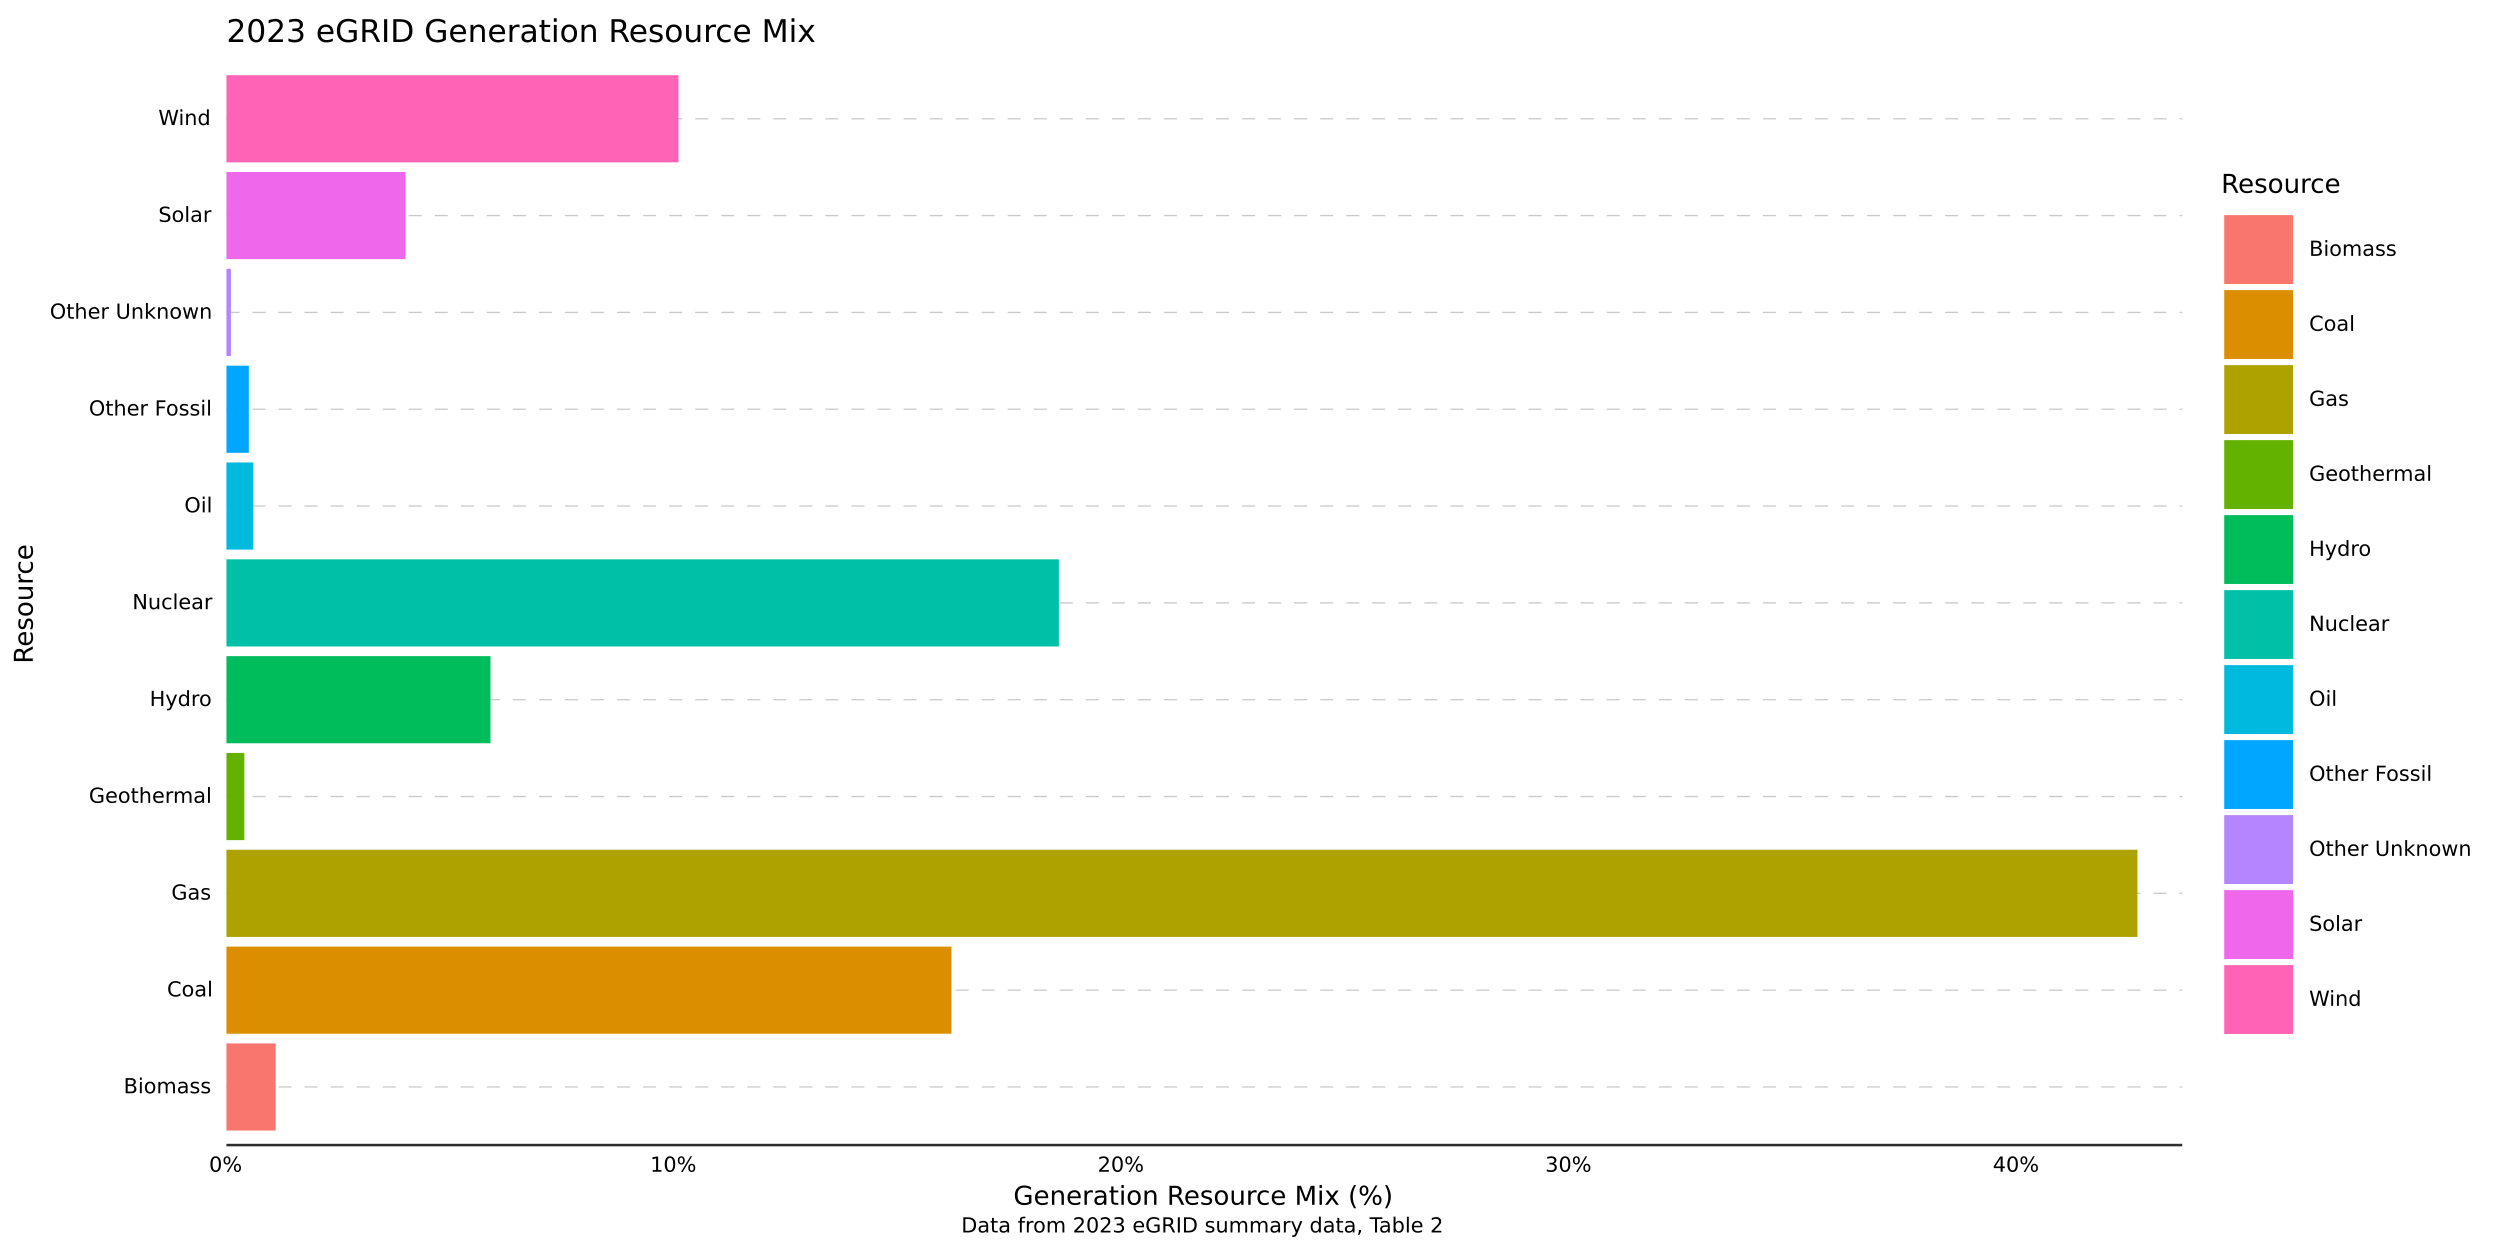 <?xml version="1.0" encoding="UTF-8"?>
<svg xmlns="http://www.w3.org/2000/svg" xmlns:xlink="http://www.w3.org/1999/xlink" width="576pt" height="288pt" viewBox="0 0 576 288" version="1.1">
<defs>
<g>
<symbol overflow="visible" id="glyph0-0">
<path style="stroke:none;" d="M 0.234 0.844 L 0.234 -3.375 L 2.641 -3.375 L 2.641 0.844 Z M 0.516 0.578 L 2.375 0.578 L 2.375 -3.109 L 0.516 -3.109 Z M 0.516 0.578 "/>
</symbol>
<symbol overflow="visible" id="glyph0-1">
<path style="stroke:none;" d="M 0.938 -1.672 L 0.938 -0.391 L 1.703 -0.391 C 1.953 -0.391 2.141 -0.441 2.266 -0.547 C 2.391 -0.648 2.453 -0.812 2.453 -1.031 C 2.453 -1.25 2.391 -1.41 2.266 -1.516 C 2.141 -1.617 1.953 -1.672 1.703 -1.672 Z M 0.938 -3.109 L 0.938 -2.047 L 1.641 -2.047 C 1.867 -2.047 2.039 -2.086 2.156 -2.172 C 2.27 -2.266 2.328 -2.398 2.328 -2.578 C 2.328 -2.754 2.27 -2.883 2.156 -2.969 C 2.039 -3.062 1.867 -3.109 1.641 -3.109 Z M 0.469 -3.5 L 1.672 -3.5 C 2.035 -3.5 2.316 -3.422 2.516 -3.266 C 2.711 -3.117 2.812 -2.906 2.812 -2.625 C 2.812 -2.414 2.758 -2.25 2.656 -2.125 C 2.551 -2 2.406 -1.922 2.219 -1.891 C 2.445 -1.836 2.625 -1.727 2.75 -1.562 C 2.883 -1.406 2.953 -1.211 2.953 -0.984 C 2.953 -0.672 2.844 -0.426 2.625 -0.25 C 2.414 -0.082 2.113 0 1.719 0 L 0.469 0 Z M 0.469 -3.5 "/>
</symbol>
<symbol overflow="visible" id="glyph0-2">
<path style="stroke:none;" d="M 0.453 -2.625 L 0.891 -2.625 L 0.891 0 L 0.453 0 Z M 0.453 -3.641 L 0.891 -3.641 L 0.891 -3.094 L 0.453 -3.094 Z M 0.453 -3.641 "/>
</symbol>
<symbol overflow="visible" id="glyph0-3">
<path style="stroke:none;" d="M 1.469 -2.328 C 1.238 -2.328 1.055 -2.234 0.922 -2.047 C 0.785 -1.867 0.719 -1.625 0.719 -1.312 C 0.719 -1 0.785 -0.75 0.922 -0.562 C 1.055 -0.383 1.238 -0.297 1.469 -0.297 C 1.695 -0.297 1.879 -0.383 2.016 -0.562 C 2.148 -0.75 2.219 -1 2.219 -1.312 C 2.219 -1.625 2.148 -1.867 2.016 -2.047 C 1.879 -2.234 1.695 -2.328 1.469 -2.328 Z M 1.469 -2.688 C 1.844 -2.688 2.133 -2.562 2.344 -2.312 C 2.562 -2.07 2.672 -1.738 2.672 -1.312 C 2.672 -0.883 2.562 -0.547 2.344 -0.297 C 2.133 -0.055 1.844 0.062 1.469 0.062 C 1.094 0.062 0.797 -0.055 0.578 -0.297 C 0.367 -0.547 0.266 -0.883 0.266 -1.312 C 0.266 -1.738 0.367 -2.07 0.578 -2.312 C 0.797 -2.562 1.094 -2.688 1.469 -2.688 Z M 1.469 -2.688 "/>
</symbol>
<symbol overflow="visible" id="glyph0-4">
<path style="stroke:none;" d="M 2.5 -2.125 C 2.602 -2.312 2.727 -2.453 2.875 -2.547 C 3.031 -2.641 3.207 -2.688 3.406 -2.688 C 3.676 -2.688 3.883 -2.586 4.031 -2.391 C 4.188 -2.203 4.266 -1.93 4.266 -1.578 L 4.266 0 L 3.828 0 L 3.828 -1.562 C 3.828 -1.82 3.781 -2.008 3.688 -2.125 C 3.602 -2.25 3.473 -2.312 3.297 -2.312 C 3.066 -2.312 2.883 -2.234 2.75 -2.078 C 2.625 -1.93 2.562 -1.734 2.562 -1.484 L 2.562 0 L 2.141 0 L 2.141 -1.562 C 2.141 -1.82 2.094 -2.008 2 -2.125 C 1.906 -2.25 1.77 -2.312 1.594 -2.312 C 1.363 -2.312 1.188 -2.234 1.062 -2.078 C 0.938 -1.93 0.875 -1.734 0.875 -1.484 L 0.875 0 L 0.438 0 L 0.438 -2.625 L 0.875 -2.625 L 0.875 -2.219 C 0.969 -2.375 1.082 -2.488 1.219 -2.562 C 1.352 -2.645 1.52 -2.688 1.719 -2.688 C 1.906 -2.688 2.066 -2.633 2.203 -2.531 C 2.336 -2.438 2.438 -2.301 2.5 -2.125 Z M 2.5 -2.125 "/>
</symbol>
<symbol overflow="visible" id="glyph0-5">
<path style="stroke:none;" d="M 1.641 -1.312 C 1.297 -1.312 1.055 -1.27 0.922 -1.188 C 0.785 -1.113 0.719 -0.984 0.719 -0.797 C 0.719 -0.641 0.766 -0.516 0.859 -0.422 C 0.961 -0.336 1.102 -0.297 1.281 -0.297 C 1.52 -0.297 1.711 -0.379 1.859 -0.547 C 2.004 -0.711 2.078 -0.938 2.078 -1.219 L 2.078 -1.312 Z M 2.5 -1.5 L 2.5 0 L 2.078 0 L 2.078 -0.391 C 1.973 -0.234 1.848 -0.117 1.703 -0.047 C 1.555 0.023 1.379 0.062 1.172 0.062 C 0.898 0.062 0.68 -0.008 0.516 -0.156 C 0.359 -0.312 0.281 -0.516 0.281 -0.766 C 0.281 -1.055 0.379 -1.273 0.578 -1.422 C 0.773 -1.578 1.07 -1.656 1.469 -1.656 L 2.078 -1.656 L 2.078 -1.703 C 2.078 -1.898 2.008 -2.051 1.875 -2.156 C 1.75 -2.27 1.566 -2.328 1.328 -2.328 C 1.18 -2.328 1.035 -2.305 0.891 -2.266 C 0.742 -2.234 0.609 -2.18 0.484 -2.109 L 0.484 -2.5 C 0.641 -2.562 0.789 -2.609 0.938 -2.641 C 1.082 -2.672 1.227 -2.688 1.375 -2.688 C 1.75 -2.688 2.031 -2.586 2.219 -2.391 C 2.406 -2.191 2.5 -1.895 2.5 -1.5 Z M 2.5 -1.5 "/>
</symbol>
<symbol overflow="visible" id="glyph0-6">
<path style="stroke:none;" d="M 2.125 -2.547 L 2.125 -2.141 C 2 -2.203 1.867 -2.25 1.734 -2.281 C 1.609 -2.312 1.477 -2.328 1.344 -2.328 C 1.125 -2.328 0.961 -2.289 0.859 -2.219 C 0.754 -2.156 0.703 -2.062 0.703 -1.938 C 0.703 -1.832 0.738 -1.75 0.812 -1.688 C 0.883 -1.633 1.035 -1.582 1.266 -1.531 L 1.422 -1.5 C 1.723 -1.438 1.938 -1.344 2.062 -1.219 C 2.195 -1.102 2.266 -0.938 2.266 -0.719 C 2.266 -0.477 2.164 -0.285 1.969 -0.141 C 1.781 -0.004 1.52 0.062 1.188 0.062 C 1.039 0.062 0.891 0.047 0.734 0.016 C 0.586 -0.004 0.43 -0.039 0.266 -0.094 L 0.266 -0.547 C 0.422 -0.461 0.578 -0.398 0.734 -0.359 C 0.891 -0.316 1.039 -0.297 1.188 -0.297 C 1.395 -0.297 1.551 -0.328 1.656 -0.391 C 1.77 -0.461 1.828 -0.562 1.828 -0.688 C 1.828 -0.801 1.785 -0.891 1.703 -0.953 C 1.617 -1.016 1.445 -1.078 1.188 -1.141 L 1.031 -1.172 C 0.77 -1.234 0.578 -1.32 0.453 -1.438 C 0.336 -1.551 0.281 -1.707 0.281 -1.906 C 0.281 -2.156 0.363 -2.348 0.531 -2.484 C 0.707 -2.617 0.957 -2.688 1.281 -2.688 C 1.445 -2.688 1.598 -2.672 1.734 -2.641 C 1.879 -2.617 2.008 -2.586 2.125 -2.547 Z M 2.125 -2.547 "/>
</symbol>
<symbol overflow="visible" id="glyph0-7">
<path style="stroke:none;" d="M 3.094 -3.234 L 3.094 -2.734 C 2.926 -2.879 2.754 -2.988 2.578 -3.062 C 2.398 -3.133 2.207 -3.172 2 -3.172 C 1.602 -3.172 1.297 -3.047 1.078 -2.797 C 0.867 -2.555 0.766 -2.207 0.766 -1.75 C 0.766 -1.281 0.867 -0.926 1.078 -0.688 C 1.297 -0.445 1.602 -0.328 2 -0.328 C 2.207 -0.328 2.398 -0.363 2.578 -0.438 C 2.754 -0.508 2.926 -0.617 3.094 -0.766 L 3.094 -0.266 C 2.926 -0.148 2.75 -0.066 2.562 -0.016 C 2.375 0.035 2.18 0.062 1.984 0.062 C 1.453 0.062 1.031 -0.098 0.719 -0.422 C 0.414 -0.742 0.266 -1.188 0.266 -1.75 C 0.266 -2.312 0.414 -2.754 0.719 -3.078 C 1.031 -3.398 1.453 -3.562 1.984 -3.562 C 2.191 -3.562 2.383 -3.531 2.562 -3.469 C 2.75 -3.414 2.926 -3.336 3.094 -3.234 Z M 3.094 -3.234 "/>
</symbol>
<symbol overflow="visible" id="glyph0-8">
<path style="stroke:none;" d="M 0.453 -3.641 L 0.891 -3.641 L 0.891 0 L 0.453 0 Z M 0.453 -3.641 "/>
</symbol>
<symbol overflow="visible" id="glyph0-9">
<path style="stroke:none;" d="M 2.859 -0.5 L 2.859 -1.438 L 2.078 -1.438 L 2.078 -1.828 L 3.328 -1.828 L 3.328 -0.328 C 3.141 -0.191 2.938 -0.094 2.719 -0.031 C 2.5 0.031 2.266 0.062 2.016 0.062 C 1.461 0.062 1.031 -0.094 0.719 -0.406 C 0.414 -0.727 0.266 -1.176 0.266 -1.75 C 0.266 -2.32 0.414 -2.766 0.719 -3.078 C 1.031 -3.398 1.461 -3.562 2.016 -3.562 C 2.242 -3.562 2.457 -3.531 2.656 -3.469 C 2.863 -3.414 3.055 -3.336 3.234 -3.234 L 3.234 -2.719 C 3.055 -2.875 2.867 -2.988 2.672 -3.062 C 2.473 -3.133 2.266 -3.172 2.047 -3.172 C 1.617 -3.172 1.297 -3.051 1.078 -2.812 C 0.867 -2.57 0.766 -2.219 0.766 -1.75 C 0.766 -1.27 0.867 -0.91 1.078 -0.672 C 1.297 -0.441 1.617 -0.328 2.047 -0.328 C 2.223 -0.328 2.375 -0.336 2.5 -0.359 C 2.633 -0.391 2.754 -0.438 2.859 -0.5 Z M 2.859 -0.5 "/>
</symbol>
<symbol overflow="visible" id="glyph0-10">
<path style="stroke:none;" d="M 2.703 -1.422 L 2.703 -1.203 L 0.719 -1.203 C 0.738 -0.91 0.828 -0.688 0.984 -0.531 C 1.141 -0.375 1.363 -0.297 1.656 -0.297 C 1.82 -0.297 1.977 -0.316 2.125 -0.359 C 2.281 -0.398 2.438 -0.461 2.594 -0.547 L 2.594 -0.141 C 2.438 -0.066 2.273 -0.016 2.109 0.016 C 1.953 0.047 1.789 0.062 1.625 0.062 C 1.207 0.062 0.875 -0.055 0.625 -0.297 C 0.383 -0.535 0.266 -0.863 0.266 -1.281 C 0.266 -1.719 0.379 -2.062 0.609 -2.312 C 0.836 -2.562 1.148 -2.688 1.547 -2.688 C 1.898 -2.688 2.18 -2.57 2.391 -2.344 C 2.598 -2.113 2.703 -1.805 2.703 -1.422 Z M 2.266 -1.547 C 2.266 -1.785 2.195 -1.973 2.062 -2.109 C 1.938 -2.254 1.77 -2.328 1.562 -2.328 C 1.312 -2.328 1.113 -2.254 0.969 -2.109 C 0.832 -1.973 0.754 -1.785 0.734 -1.547 Z M 2.266 -1.547 "/>
</symbol>
<symbol overflow="visible" id="glyph0-11">
<path style="stroke:none;" d="M 0.875 -3.375 L 0.875 -2.625 L 1.766 -2.625 L 1.766 -2.281 L 0.875 -2.281 L 0.875 -0.859 C 0.875 -0.648 0.898 -0.516 0.953 -0.453 C 1.016 -0.391 1.141 -0.359 1.328 -0.359 L 1.766 -0.359 L 1.766 0 L 1.328 0 C 0.992 0 0.758 -0.062 0.625 -0.188 C 0.5 -0.312 0.438 -0.535 0.438 -0.859 L 0.438 -2.281 L 0.125 -2.281 L 0.125 -2.625 L 0.438 -2.625 L 0.438 -3.375 Z M 0.875 -3.375 "/>
</symbol>
<symbol overflow="visible" id="glyph0-12">
<path style="stroke:none;" d="M 2.625 -1.578 L 2.625 0 L 2.203 0 L 2.203 -1.562 C 2.203 -1.812 2.148 -2 2.047 -2.125 C 1.953 -2.25 1.812 -2.312 1.625 -2.312 C 1.383 -2.312 1.195 -2.234 1.062 -2.078 C 0.938 -1.93 0.875 -1.734 0.875 -1.484 L 0.875 0 L 0.438 0 L 0.438 -3.641 L 0.875 -3.641 L 0.875 -2.219 C 0.977 -2.375 1.098 -2.488 1.234 -2.562 C 1.367 -2.645 1.531 -2.688 1.719 -2.688 C 2.02 -2.688 2.242 -2.594 2.391 -2.406 C 2.547 -2.219 2.625 -1.941 2.625 -1.578 Z M 2.625 -1.578 "/>
</symbol>
<symbol overflow="visible" id="glyph0-13">
<path style="stroke:none;" d="M 1.969 -2.219 C 1.926 -2.25 1.875 -2.27 1.812 -2.281 C 1.758 -2.289 1.695 -2.297 1.625 -2.297 C 1.383 -2.297 1.195 -2.219 1.062 -2.062 C 0.938 -1.906 0.875 -1.676 0.875 -1.375 L 0.875 0 L 0.438 0 L 0.438 -2.625 L 0.875 -2.625 L 0.875 -2.219 C 0.957 -2.375 1.07 -2.488 1.219 -2.562 C 1.363 -2.645 1.539 -2.688 1.75 -2.688 C 1.781 -2.688 1.812 -2.68 1.844 -2.672 C 1.883 -2.672 1.926 -2.664 1.969 -2.656 Z M 1.969 -2.219 "/>
</symbol>
<symbol overflow="visible" id="glyph0-14">
<path style="stroke:none;" d="M 0.469 -3.5 L 0.938 -3.5 L 0.938 -2.062 L 2.656 -2.062 L 2.656 -3.5 L 3.141 -3.5 L 3.141 0 L 2.656 0 L 2.656 -1.672 L 0.938 -1.672 L 0.938 0 L 0.469 0 Z M 0.469 -3.5 "/>
</symbol>
<symbol overflow="visible" id="glyph0-15">
<path style="stroke:none;" d="M 1.547 0.25 C 1.422 0.562 1.301 0.766 1.188 0.859 C 1.07 0.953 0.914 1 0.719 1 L 0.375 1 L 0.375 0.641 L 0.625 0.641 C 0.75 0.641 0.844 0.609 0.906 0.547 C 0.969 0.492 1.039 0.363 1.125 0.156 L 1.203 -0.047 L 0.141 -2.625 L 0.594 -2.625 L 1.422 -0.578 L 2.234 -2.625 L 2.703 -2.625 Z M 1.547 0.25 "/>
</symbol>
<symbol overflow="visible" id="glyph0-16">
<path style="stroke:none;" d="M 2.172 -2.219 L 2.172 -3.641 L 2.609 -3.641 L 2.609 0 L 2.172 0 L 2.172 -0.391 C 2.086 -0.234 1.973 -0.117 1.828 -0.047 C 1.691 0.023 1.531 0.062 1.344 0.062 C 1.02 0.062 0.758 -0.062 0.562 -0.312 C 0.363 -0.562 0.266 -0.895 0.266 -1.312 C 0.266 -1.719 0.363 -2.047 0.562 -2.297 C 0.758 -2.555 1.02 -2.688 1.344 -2.688 C 1.531 -2.688 1.691 -2.645 1.828 -2.562 C 1.973 -2.488 2.086 -2.375 2.172 -2.219 Z M 0.703 -1.312 C 0.703 -0.988 0.766 -0.738 0.891 -0.562 C 1.023 -0.383 1.207 -0.297 1.438 -0.297 C 1.664 -0.297 1.844 -0.383 1.969 -0.562 C 2.102 -0.738 2.172 -0.988 2.172 -1.312 C 2.172 -1.625 2.102 -1.867 1.969 -2.047 C 1.844 -2.234 1.664 -2.328 1.438 -2.328 C 1.207 -2.328 1.023 -2.234 0.891 -2.047 C 0.766 -1.867 0.703 -1.625 0.703 -1.312 Z M 0.703 -1.312 "/>
</symbol>
<symbol overflow="visible" id="glyph0-17">
<path style="stroke:none;" d="M 0.469 -3.5 L 1.109 -3.5 L 2.656 -0.578 L 2.656 -3.5 L 3.125 -3.5 L 3.125 0 L 2.484 0 L 0.938 -2.922 L 0.938 0 L 0.469 0 Z M 0.469 -3.5 "/>
</symbol>
<symbol overflow="visible" id="glyph0-18">
<path style="stroke:none;" d="M 0.406 -1.031 L 0.406 -2.625 L 0.844 -2.625 L 0.844 -1.047 C 0.844 -0.797 0.891 -0.609 0.984 -0.484 C 1.078 -0.367 1.223 -0.312 1.422 -0.312 C 1.648 -0.312 1.832 -0.383 1.969 -0.531 C 2.102 -0.676 2.172 -0.879 2.172 -1.141 L 2.172 -2.625 L 2.609 -2.625 L 2.609 0 L 2.172 0 L 2.172 -0.406 C 2.066 -0.238 1.945 -0.117 1.812 -0.047 C 1.676 0.023 1.516 0.062 1.328 0.062 C 1.023 0.062 0.797 -0.031 0.641 -0.219 C 0.484 -0.406 0.406 -0.676 0.406 -1.031 Z M 1.484 -2.688 Z M 1.484 -2.688 "/>
</symbol>
<symbol overflow="visible" id="glyph0-19">
<path style="stroke:none;" d="M 2.344 -2.516 L 2.344 -2.125 C 2.219 -2.188 2.094 -2.234 1.969 -2.266 C 1.852 -2.305 1.734 -2.328 1.609 -2.328 C 1.328 -2.328 1.109 -2.238 0.953 -2.062 C 0.797 -1.883 0.719 -1.633 0.719 -1.312 C 0.719 -0.988 0.797 -0.738 0.953 -0.562 C 1.109 -0.383 1.328 -0.297 1.609 -0.297 C 1.734 -0.297 1.852 -0.312 1.969 -0.344 C 2.094 -0.375 2.219 -0.426 2.344 -0.5 L 2.344 -0.094 C 2.219 -0.039 2.086 -0.004 1.953 0.016 C 1.828 0.047 1.695 0.062 1.562 0.062 C 1.164 0.062 0.848 -0.055 0.609 -0.297 C 0.379 -0.547 0.266 -0.883 0.266 -1.312 C 0.266 -1.738 0.379 -2.07 0.609 -2.312 C 0.848 -2.562 1.172 -2.688 1.578 -2.688 C 1.711 -2.688 1.844 -2.672 1.969 -2.641 C 2.094 -2.617 2.219 -2.578 2.344 -2.516 Z M 2.344 -2.516 "/>
</symbol>
<symbol overflow="visible" id="glyph0-20">
<path style="stroke:none;" d="M 1.891 -3.172 C 1.547 -3.172 1.27 -3.039 1.062 -2.781 C 0.863 -2.531 0.766 -2.188 0.766 -1.75 C 0.766 -1.301 0.863 -0.945 1.062 -0.688 C 1.27 -0.438 1.547 -0.312 1.891 -0.312 C 2.234 -0.312 2.504 -0.438 2.703 -0.688 C 2.898 -0.945 3 -1.301 3 -1.75 C 3 -2.188 2.898 -2.531 2.703 -2.781 C 2.504 -3.039 2.234 -3.172 1.891 -3.172 Z M 1.891 -3.562 C 2.379 -3.562 2.77 -3.395 3.062 -3.062 C 3.352 -2.738 3.5 -2.301 3.5 -1.75 C 3.5 -1.195 3.352 -0.754 3.062 -0.422 C 2.77 -0.098 2.379 0.062 1.891 0.062 C 1.398 0.062 1.004 -0.098 0.703 -0.422 C 0.41 -0.754 0.266 -1.195 0.266 -1.75 C 0.266 -2.301 0.41 -2.738 0.703 -3.062 C 1.004 -3.395 1.398 -3.562 1.891 -3.562 Z M 1.891 -3.562 "/>
</symbol>
<symbol overflow="visible" id="glyph0-21">
<path style="stroke:none;" d=""/>
</symbol>
<symbol overflow="visible" id="glyph0-22">
<path style="stroke:none;" d="M 0.469 -3.5 L 2.484 -3.5 L 2.484 -3.094 L 0.938 -3.094 L 0.938 -2.062 L 2.328 -2.062 L 2.328 -1.672 L 0.938 -1.672 L 0.938 0 L 0.469 0 Z M 0.469 -3.5 "/>
</symbol>
<symbol overflow="visible" id="glyph0-23">
<path style="stroke:none;" d="M 0.422 -3.5 L 0.891 -3.5 L 0.891 -1.375 C 0.891 -1 0.957 -0.727 1.094 -0.562 C 1.227 -0.395 1.445 -0.312 1.75 -0.312 C 2.062 -0.312 2.285 -0.395 2.422 -0.562 C 2.555 -0.727 2.625 -1 2.625 -1.375 L 2.625 -3.5 L 3.094 -3.5 L 3.094 -1.312 C 3.094 -0.852 2.977 -0.508 2.75 -0.281 C 2.531 -0.051 2.195 0.062 1.75 0.062 C 1.312 0.062 0.977 -0.051 0.75 -0.281 C 0.531 -0.508 0.422 -0.852 0.422 -1.312 Z M 0.422 -3.5 "/>
</symbol>
<symbol overflow="visible" id="glyph0-24">
<path style="stroke:none;" d="M 2.625 -1.578 L 2.625 0 L 2.203 0 L 2.203 -1.562 C 2.203 -1.812 2.148 -2 2.047 -2.125 C 1.953 -2.25 1.812 -2.312 1.625 -2.312 C 1.383 -2.312 1.195 -2.234 1.062 -2.078 C 0.938 -1.93 0.875 -1.734 0.875 -1.484 L 0.875 0 L 0.438 0 L 0.438 -2.625 L 0.875 -2.625 L 0.875 -2.219 C 0.977 -2.375 1.098 -2.488 1.234 -2.562 C 1.367 -2.645 1.531 -2.688 1.719 -2.688 C 2.02 -2.688 2.242 -2.594 2.391 -2.406 C 2.547 -2.219 2.625 -1.941 2.625 -1.578 Z M 2.625 -1.578 "/>
</symbol>
<symbol overflow="visible" id="glyph0-25">
<path style="stroke:none;" d="M 0.438 -3.641 L 0.875 -3.641 L 0.875 -1.484 L 2.156 -2.625 L 2.703 -2.625 L 1.312 -1.391 L 2.766 0 L 2.203 0 L 0.875 -1.281 L 0.875 0 L 0.438 0 Z M 0.438 -3.641 "/>
</symbol>
<symbol overflow="visible" id="glyph0-26">
<path style="stroke:none;" d="M 0.203 -2.625 L 0.625 -2.625 L 1.172 -0.578 L 1.703 -2.625 L 2.219 -2.625 L 2.75 -0.578 L 3.297 -2.625 L 3.719 -2.625 L 3.031 0 L 2.531 0 L 1.969 -2.156 L 1.391 0 L 0.891 0 Z M 0.203 -2.625 "/>
</symbol>
<symbol overflow="visible" id="glyph0-27">
<path style="stroke:none;" d="M 2.562 -3.375 L 2.562 -2.922 C 2.383 -3.004 2.211 -3.066 2.047 -3.109 C 1.891 -3.148 1.738 -3.172 1.594 -3.172 C 1.332 -3.172 1.133 -3.117 1 -3.016 C 0.863 -2.922 0.797 -2.781 0.797 -2.594 C 0.797 -2.445 0.844 -2.332 0.938 -2.25 C 1.031 -2.164 1.203 -2.102 1.453 -2.062 L 1.75 -2 C 2.102 -1.938 2.363 -1.816 2.531 -1.641 C 2.695 -1.473 2.781 -1.25 2.781 -0.969 C 2.781 -0.625 2.664 -0.363 2.438 -0.188 C 2.207 -0.02 1.875 0.062 1.438 0.062 C 1.27 0.062 1.094 0.039 0.906 0 C 0.719 -0.031 0.523 -0.082 0.328 -0.156 L 0.328 -0.641 C 0.523 -0.535 0.711 -0.453 0.891 -0.391 C 1.078 -0.336 1.258 -0.312 1.438 -0.312 C 1.707 -0.312 1.914 -0.363 2.062 -0.469 C 2.207 -0.582 2.281 -0.738 2.281 -0.938 C 2.281 -1.102 2.227 -1.234 2.125 -1.328 C 2.02 -1.43 1.848 -1.504 1.609 -1.547 L 1.312 -1.609 C 0.969 -1.68 0.711 -1.789 0.547 -1.938 C 0.391 -2.082 0.312 -2.289 0.312 -2.562 C 0.312 -2.875 0.422 -3.117 0.641 -3.297 C 0.859 -3.473 1.16 -3.562 1.547 -3.562 C 1.711 -3.562 1.879 -3.547 2.047 -3.516 C 2.211 -3.484 2.383 -3.438 2.562 -3.375 Z M 2.562 -3.375 "/>
</symbol>
<symbol overflow="visible" id="glyph0-28">
<path style="stroke:none;" d="M 0.156 -3.5 L 0.641 -3.5 L 1.375 -0.547 L 2.109 -3.5 L 2.641 -3.5 L 3.375 -0.547 L 4.109 -3.5 L 4.594 -3.5 L 3.703 0 L 3.109 0 L 2.375 -3.031 L 1.625 0 L 1.031 0 Z M 0.156 -3.5 "/>
</symbol>
<symbol overflow="visible" id="glyph0-29">
<path style="stroke:none;" d="M 1.531 -3.188 C 1.281 -3.188 1.094 -3.066 0.969 -2.828 C 0.852 -2.586 0.797 -2.227 0.797 -1.75 C 0.797 -1.27 0.852 -0.91 0.969 -0.672 C 1.094 -0.43 1.281 -0.312 1.531 -0.312 C 1.77 -0.312 1.953 -0.43 2.078 -0.672 C 2.203 -0.91 2.266 -1.27 2.266 -1.75 C 2.266 -2.227 2.203 -2.586 2.078 -2.828 C 1.953 -3.066 1.77 -3.188 1.531 -3.188 Z M 1.531 -3.562 C 1.914 -3.562 2.211 -3.406 2.422 -3.094 C 2.629 -2.781 2.734 -2.332 2.734 -1.75 C 2.734 -1.156 2.629 -0.703 2.422 -0.391 C 2.211 -0.086 1.914 0.062 1.531 0.062 C 1.133 0.062 0.832 -0.086 0.625 -0.391 C 0.414 -0.703 0.312 -1.156 0.312 -1.75 C 0.312 -2.332 0.414 -2.781 0.625 -3.094 C 0.832 -3.406 1.133 -3.562 1.531 -3.562 Z M 1.531 -3.562 "/>
</symbol>
<symbol overflow="visible" id="glyph0-30">
<path style="stroke:none;" d="M 3.484 -1.531 C 3.348 -1.531 3.238 -1.473 3.156 -1.359 C 3.082 -1.242 3.047 -1.086 3.047 -0.891 C 3.047 -0.68 3.082 -0.52 3.156 -0.406 C 3.238 -0.289 3.348 -0.234 3.484 -0.234 C 3.617 -0.234 3.723 -0.289 3.797 -0.406 C 3.879 -0.52 3.922 -0.68 3.922 -0.891 C 3.922 -1.086 3.879 -1.242 3.797 -1.359 C 3.723 -1.473 3.617 -1.531 3.484 -1.531 Z M 3.484 -1.844 C 3.734 -1.844 3.93 -1.754 4.078 -1.578 C 4.223 -1.41 4.297 -1.18 4.297 -0.891 C 4.297 -0.586 4.223 -0.352 4.078 -0.188 C 3.93 -0.02 3.734 0.062 3.484 0.062 C 3.234 0.062 3.035 -0.02 2.891 -0.188 C 2.742 -0.352 2.672 -0.586 2.672 -0.891 C 2.672 -1.18 2.742 -1.41 2.891 -1.578 C 3.035 -1.754 3.234 -1.844 3.484 -1.844 Z M 1.078 -3.266 C 0.941 -3.266 0.832 -3.203 0.75 -3.078 C 0.676 -2.961 0.641 -2.805 0.641 -2.609 C 0.641 -2.398 0.676 -2.238 0.75 -2.125 C 0.82 -2.008 0.93 -1.953 1.078 -1.953 C 1.211 -1.953 1.316 -2.008 1.391 -2.125 C 1.461 -2.238 1.5 -2.398 1.5 -2.609 C 1.5 -2.805 1.457 -2.961 1.375 -3.078 C 1.301 -3.203 1.203 -3.266 1.078 -3.266 Z M 3.188 -3.562 L 3.562 -3.562 L 1.375 0.062 L 1 0.062 Z M 1.078 -3.562 C 1.316 -3.562 1.508 -3.473 1.656 -3.297 C 1.801 -3.129 1.875 -2.898 1.875 -2.609 C 1.875 -2.316 1.801 -2.082 1.656 -1.906 C 1.508 -1.738 1.316 -1.656 1.078 -1.656 C 0.828 -1.656 0.629 -1.738 0.484 -1.906 C 0.336 -2.082 0.266 -2.316 0.266 -2.609 C 0.266 -2.898 0.336 -3.129 0.484 -3.297 C 0.629 -3.473 0.828 -3.562 1.078 -3.562 Z M 1.078 -3.562 "/>
</symbol>
<symbol overflow="visible" id="glyph0-31">
<path style="stroke:none;" d="M 0.594 -0.391 L 1.375 -0.391 L 1.375 -3.062 L 0.531 -2.891 L 0.531 -3.328 L 1.359 -3.5 L 1.844 -3.5 L 1.844 -0.391 L 2.609 -0.391 L 2.609 0 L 0.594 0 Z M 0.594 -0.391 "/>
</symbol>
<symbol overflow="visible" id="glyph0-32">
<path style="stroke:none;" d="M 0.922 -0.391 L 2.578 -0.391 L 2.578 0 L 0.344 0 L 0.344 -0.391 C 0.531 -0.578 0.773 -0.828 1.078 -1.141 C 1.391 -1.453 1.586 -1.656 1.672 -1.75 C 1.816 -1.914 1.922 -2.055 1.984 -2.172 C 2.047 -2.297 2.078 -2.414 2.078 -2.531 C 2.078 -2.719 2.008 -2.867 1.875 -2.984 C 1.75 -3.098 1.582 -3.156 1.375 -3.156 C 1.227 -3.156 1.07 -3.129 0.906 -3.078 C 0.738 -3.023 0.562 -2.945 0.375 -2.844 L 0.375 -3.328 C 0.562 -3.398 0.738 -3.457 0.906 -3.5 C 1.07 -3.539 1.223 -3.562 1.359 -3.562 C 1.723 -3.562 2.008 -3.469 2.219 -3.281 C 2.438 -3.102 2.547 -2.863 2.547 -2.562 C 2.547 -2.414 2.52 -2.273 2.469 -2.141 C 2.414 -2.016 2.316 -1.867 2.172 -1.703 C 2.141 -1.648 2.016 -1.516 1.797 -1.297 C 1.586 -1.086 1.297 -0.785 0.922 -0.391 Z M 0.922 -0.391 "/>
</symbol>
<symbol overflow="visible" id="glyph0-33">
<path style="stroke:none;" d="M 1.953 -1.891 C 2.172 -1.836 2.344 -1.734 2.469 -1.578 C 2.602 -1.43 2.672 -1.242 2.672 -1.016 C 2.672 -0.672 2.551 -0.406 2.312 -0.219 C 2.07 -0.031 1.734 0.062 1.297 0.062 C 1.148 0.062 1 0.047 0.844 0.016 C 0.688 -0.004 0.523 -0.047 0.359 -0.109 L 0.359 -0.562 C 0.492 -0.488 0.641 -0.43 0.797 -0.391 C 0.953 -0.348 1.113 -0.328 1.281 -0.328 C 1.582 -0.328 1.812 -0.383 1.969 -0.5 C 2.125 -0.625 2.203 -0.797 2.203 -1.016 C 2.203 -1.223 2.129 -1.383 1.984 -1.5 C 1.836 -1.613 1.633 -1.672 1.375 -1.672 L 0.969 -1.672 L 0.969 -2.062 L 1.391 -2.062 C 1.629 -2.062 1.805 -2.109 1.922 -2.203 C 2.047 -2.297 2.109 -2.43 2.109 -2.609 C 2.109 -2.785 2.047 -2.922 1.922 -3.016 C 1.797 -3.109 1.613 -3.156 1.375 -3.156 C 1.25 -3.156 1.109 -3.141 0.953 -3.109 C 0.805 -3.086 0.645 -3.047 0.469 -2.984 L 0.469 -3.406 C 0.645 -3.457 0.812 -3.492 0.969 -3.516 C 1.125 -3.547 1.273 -3.562 1.422 -3.562 C 1.773 -3.562 2.055 -3.477 2.266 -3.312 C 2.473 -3.156 2.578 -2.938 2.578 -2.656 C 2.578 -2.457 2.52 -2.289 2.406 -2.156 C 2.301 -2.031 2.148 -1.941 1.953 -1.891 Z M 1.953 -1.891 "/>
</symbol>
<symbol overflow="visible" id="glyph0-34">
<path style="stroke:none;" d="M 1.812 -3.078 L 0.625 -1.219 L 1.812 -1.219 Z M 1.688 -3.5 L 2.281 -3.5 L 2.281 -1.219 L 2.781 -1.219 L 2.781 -0.828 L 2.281 -0.828 L 2.281 0 L 1.812 0 L 1.812 -0.828 L 0.234 -0.828 L 0.234 -1.281 Z M 1.688 -3.5 "/>
</symbol>
<symbol overflow="visible" id="glyph0-35">
<path style="stroke:none;" d="M 0.938 -3.109 L 0.938 -0.391 L 1.516 -0.391 C 1.992 -0.391 2.344 -0.5 2.562 -0.719 C 2.789 -0.938 2.906 -1.281 2.906 -1.75 C 2.906 -2.219 2.789 -2.562 2.562 -2.781 C 2.344 -3 1.992 -3.109 1.516 -3.109 Z M 0.469 -3.5 L 1.438 -3.5 C 2.113 -3.5 2.609 -3.359 2.922 -3.078 C 3.242 -2.797 3.406 -2.352 3.406 -1.75 C 3.406 -1.145 3.242 -0.703 2.922 -0.422 C 2.609 -0.141 2.113 0 1.438 0 L 0.469 0 Z M 0.469 -3.5 "/>
</symbol>
<symbol overflow="visible" id="glyph0-36">
<path style="stroke:none;" d="M 1.781 -3.641 L 1.781 -3.281 L 1.375 -3.281 C 1.219 -3.281 1.109 -3.25 1.047 -3.188 C 0.984 -3.125 0.953 -3.016 0.953 -2.859 L 0.953 -2.625 L 1.672 -2.625 L 1.672 -2.281 L 0.953 -2.281 L 0.953 0 L 0.516 0 L 0.516 -2.281 L 0.109 -2.281 L 0.109 -2.625 L 0.516 -2.625 L 0.516 -2.812 C 0.516 -3.102 0.582 -3.312 0.719 -3.438 C 0.863 -3.57 1.082 -3.641 1.375 -3.641 Z M 1.781 -3.641 "/>
</symbol>
<symbol overflow="visible" id="glyph0-37">
<path style="stroke:none;" d="M 2.125 -1.641 C 2.227 -1.609 2.328 -1.535 2.422 -1.422 C 2.516 -1.305 2.613 -1.148 2.719 -0.953 L 3.188 0 L 2.688 0 L 2.234 -0.891 C 2.117 -1.129 2.004 -1.285 1.891 -1.359 C 1.785 -1.441 1.641 -1.484 1.453 -1.484 L 0.938 -1.484 L 0.938 0 L 0.469 0 L 0.469 -3.5 L 1.531 -3.5 C 1.938 -3.5 2.238 -3.414 2.438 -3.25 C 2.633 -3.082 2.734 -2.828 2.734 -2.484 C 2.734 -2.266 2.68 -2.082 2.578 -1.938 C 2.473 -1.789 2.32 -1.691 2.125 -1.641 Z M 0.938 -3.109 L 0.938 -1.859 L 1.531 -1.859 C 1.758 -1.859 1.93 -1.91 2.047 -2.016 C 2.172 -2.129 2.234 -2.285 2.234 -2.484 C 2.234 -2.691 2.172 -2.848 2.047 -2.953 C 1.93 -3.055 1.758 -3.109 1.531 -3.109 Z M 0.938 -3.109 "/>
</symbol>
<symbol overflow="visible" id="glyph0-38">
<path style="stroke:none;" d="M 0.469 -3.5 L 0.938 -3.5 L 0.938 0 L 0.469 0 Z M 0.469 -3.5 "/>
</symbol>
<symbol overflow="visible" id="glyph0-39">
<path style="stroke:none;" d="M 0.562 -0.594 L 1.062 -0.594 L 1.062 -0.188 L 0.672 0.562 L 0.375 0.562 L 0.562 -0.188 Z M 0.562 -0.594 "/>
</symbol>
<symbol overflow="visible" id="glyph0-40">
<path style="stroke:none;" d="M -0.016 -3.5 L 2.938 -3.5 L 2.938 -3.094 L 1.703 -3.094 L 1.703 0 L 1.234 0 L 1.234 -3.094 L -0.016 -3.094 Z M -0.016 -3.5 "/>
</symbol>
<symbol overflow="visible" id="glyph0-41">
<path style="stroke:none;" d="M 2.328 -1.312 C 2.328 -1.625 2.258 -1.867 2.125 -2.047 C 2 -2.234 1.828 -2.328 1.609 -2.328 C 1.379 -2.328 1.195 -2.234 1.062 -2.047 C 0.938 -1.867 0.875 -1.625 0.875 -1.312 C 0.875 -0.988 0.938 -0.738 1.062 -0.562 C 1.195 -0.383 1.379 -0.297 1.609 -0.297 C 1.828 -0.297 2 -0.383 2.125 -0.562 C 2.258 -0.738 2.328 -0.988 2.328 -1.312 Z M 0.875 -2.219 C 0.957 -2.375 1.066 -2.488 1.203 -2.562 C 1.348 -2.645 1.516 -2.688 1.703 -2.688 C 2.023 -2.688 2.285 -2.555 2.484 -2.297 C 2.68 -2.047 2.781 -1.719 2.781 -1.312 C 2.781 -0.895 2.68 -0.562 2.484 -0.312 C 2.285 -0.062 2.023 0.062 1.703 0.062 C 1.516 0.062 1.348 0.023 1.203 -0.047 C 1.066 -0.117 0.957 -0.234 0.875 -0.391 L 0.875 0 L 0.438 0 L 0.438 -3.641 L 0.875 -3.641 Z M 0.875 -2.219 "/>
</symbol>
<symbol overflow="visible" id="glyph1-0">
<path style="stroke:none;" d="M 0.297 1.062 L 0.297 -4.234 L 3.297 -4.234 L 3.297 1.062 Z M 0.641 0.734 L 2.969 0.734 L 2.969 -3.891 L 0.641 -3.891 Z M 0.641 0.734 "/>
</symbol>
<symbol overflow="visible" id="glyph1-1">
<path style="stroke:none;" d="M 3.578 -0.625 L 3.578 -1.797 L 2.609 -1.797 L 2.609 -2.281 L 4.156 -2.281 L 4.156 -0.406 C 3.926 -0.25 3.672 -0.129 3.391 -0.047 C 3.117 0.035 2.828 0.078 2.516 0.078 C 1.836 0.078 1.305 -0.117 0.922 -0.516 C 0.535 -0.91 0.344 -1.469 0.344 -2.188 C 0.344 -2.895 0.535 -3.445 0.922 -3.844 C 1.305 -4.25 1.836 -4.453 2.516 -4.453 C 2.805 -4.453 3.078 -4.414 3.328 -4.344 C 3.586 -4.281 3.828 -4.176 4.047 -4.031 L 4.047 -3.406 C 3.828 -3.594 3.594 -3.734 3.344 -3.828 C 3.102 -3.922 2.844 -3.969 2.562 -3.969 C 2.031 -3.969 1.629 -3.816 1.359 -3.516 C 1.098 -3.223 0.969 -2.781 0.969 -2.188 C 0.969 -1.594 1.098 -1.145 1.359 -0.844 C 1.629 -0.551 2.031 -0.406 2.562 -0.406 C 2.781 -0.406 2.969 -0.422 3.125 -0.453 C 3.289 -0.492 3.441 -0.551 3.578 -0.625 Z M 3.578 -0.625 "/>
</symbol>
<symbol overflow="visible" id="glyph1-2">
<path style="stroke:none;" d="M 3.375 -1.781 L 3.375 -1.516 L 0.891 -1.516 C 0.91 -1.141 1.02 -0.852 1.219 -0.656 C 1.426 -0.469 1.707 -0.375 2.062 -0.375 C 2.27 -0.375 2.469 -0.398 2.656 -0.453 C 2.852 -0.504 3.051 -0.578 3.25 -0.672 L 3.25 -0.172 C 3.051 -0.086 2.848 -0.023 2.641 0.016 C 2.441 0.055 2.238 0.078 2.031 0.078 C 1.508 0.078 1.094 -0.07 0.781 -0.375 C 0.477 -0.676 0.328 -1.086 0.328 -1.609 C 0.328 -2.148 0.473 -2.578 0.766 -2.891 C 1.055 -3.203 1.445 -3.359 1.938 -3.359 C 2.383 -3.359 2.734 -3.219 2.984 -2.938 C 3.242 -2.656 3.375 -2.27 3.375 -1.781 Z M 2.828 -1.938 C 2.828 -2.227 2.742 -2.461 2.578 -2.641 C 2.422 -2.816 2.211 -2.906 1.953 -2.906 C 1.648 -2.906 1.406 -2.816 1.219 -2.641 C 1.039 -2.473 0.938 -2.238 0.906 -1.938 Z M 2.828 -1.938 "/>
</symbol>
<symbol overflow="visible" id="glyph1-3">
<path style="stroke:none;" d="M 3.297 -1.984 L 3.297 0 L 2.75 0 L 2.75 -1.969 C 2.75 -2.27 2.688 -2.5 2.562 -2.656 C 2.445 -2.812 2.27 -2.891 2.031 -2.891 C 1.738 -2.891 1.508 -2.797 1.344 -2.609 C 1.176 -2.422 1.094 -2.172 1.094 -1.859 L 1.094 0 L 0.547 0 L 0.547 -3.281 L 1.094 -3.281 L 1.094 -2.766 C 1.219 -2.961 1.367 -3.109 1.547 -3.203 C 1.723 -3.305 1.922 -3.359 2.141 -3.359 C 2.523 -3.359 2.812 -3.238 3 -3 C 3.195 -2.77 3.297 -2.43 3.297 -1.984 Z M 3.297 -1.984 "/>
</symbol>
<symbol overflow="visible" id="glyph1-4">
<path style="stroke:none;" d="M 2.469 -2.781 C 2.406 -2.812 2.336 -2.832 2.266 -2.844 C 2.191 -2.863 2.113 -2.875 2.031 -2.875 C 1.727 -2.875 1.492 -2.773 1.328 -2.578 C 1.172 -2.379 1.094 -2.098 1.094 -1.734 L 1.094 0 L 0.547 0 L 0.547 -3.281 L 1.094 -3.281 L 1.094 -2.766 C 1.195 -2.973 1.336 -3.125 1.516 -3.219 C 1.703 -3.312 1.926 -3.359 2.188 -3.359 C 2.227 -3.359 2.27 -3.352 2.312 -3.344 C 2.352 -3.344 2.406 -3.336 2.469 -3.328 Z M 2.469 -2.781 "/>
</symbol>
<symbol overflow="visible" id="glyph1-5">
<path style="stroke:none;" d="M 2.062 -1.656 C 1.625 -1.656 1.32 -1.602 1.156 -1.5 C 0.988 -1.395 0.906 -1.223 0.906 -0.984 C 0.906 -0.797 0.969 -0.645 1.094 -0.531 C 1.219 -0.414 1.391 -0.359 1.609 -0.359 C 1.898 -0.359 2.133 -0.461 2.312 -0.672 C 2.5 -0.891 2.594 -1.176 2.594 -1.531 L 2.594 -1.656 Z M 3.125 -1.875 L 3.125 0 L 2.594 0 L 2.594 -0.5 C 2.469 -0.301 2.312 -0.156 2.125 -0.062 C 1.945 0.031 1.723 0.078 1.453 0.078 C 1.117 0.078 0.852 -0.016 0.656 -0.203 C 0.457 -0.391 0.359 -0.641 0.359 -0.953 C 0.359 -1.328 0.484 -1.609 0.734 -1.797 C 0.984 -1.984 1.352 -2.078 1.844 -2.078 L 2.594 -2.078 L 2.594 -2.125 C 2.594 -2.375 2.508 -2.566 2.344 -2.703 C 2.188 -2.836 1.957 -2.906 1.656 -2.906 C 1.469 -2.906 1.285 -2.879 1.109 -2.828 C 0.93 -2.785 0.758 -2.723 0.594 -2.641 L 0.594 -3.125 C 0.789 -3.207 0.984 -3.266 1.172 -3.297 C 1.359 -3.336 1.539 -3.359 1.719 -3.359 C 2.188 -3.359 2.535 -3.234 2.766 -2.984 C 3.004 -2.742 3.125 -2.375 3.125 -1.875 Z M 3.125 -1.875 "/>
</symbol>
<symbol overflow="visible" id="glyph1-6">
<path style="stroke:none;" d="M 1.094 -4.219 L 1.094 -3.281 L 2.203 -3.281 L 2.203 -2.859 L 1.094 -2.859 L 1.094 -1.078 C 1.094 -0.816 1.129 -0.645 1.203 -0.562 C 1.273 -0.488 1.426 -0.453 1.656 -0.453 L 2.203 -0.453 L 2.203 0 L 1.656 0 C 1.238 0 0.953 -0.078 0.797 -0.234 C 0.641 -0.391 0.562 -0.672 0.562 -1.078 L 0.562 -2.859 L 0.156 -2.859 L 0.156 -3.281 L 0.562 -3.281 L 0.562 -4.219 Z M 1.094 -4.219 "/>
</symbol>
<symbol overflow="visible" id="glyph1-7">
<path style="stroke:none;" d="M 0.562 -3.281 L 1.109 -3.281 L 1.109 0 L 0.562 0 Z M 0.562 -4.562 L 1.109 -4.562 L 1.109 -3.875 L 0.562 -3.875 Z M 0.562 -4.562 "/>
</symbol>
<symbol overflow="visible" id="glyph1-8">
<path style="stroke:none;" d="M 1.844 -2.906 C 1.551 -2.906 1.32 -2.789 1.156 -2.562 C 0.988 -2.344 0.906 -2.035 0.906 -1.641 C 0.906 -1.242 0.988 -0.93 1.156 -0.703 C 1.32 -0.484 1.551 -0.375 1.844 -0.375 C 2.125 -0.375 2.348 -0.484 2.516 -0.703 C 2.68 -0.93 2.766 -1.242 2.766 -1.641 C 2.766 -2.023 2.68 -2.332 2.516 -2.562 C 2.348 -2.789 2.125 -2.906 1.844 -2.906 Z M 1.844 -3.359 C 2.312 -3.359 2.676 -3.207 2.938 -2.906 C 3.207 -2.602 3.344 -2.18 3.344 -1.641 C 3.344 -1.098 3.207 -0.676 2.938 -0.375 C 2.676 -0.07 2.312 0.078 1.844 0.078 C 1.363 0.078 0.988 -0.07 0.719 -0.375 C 0.457 -0.676 0.328 -1.098 0.328 -1.641 C 0.328 -2.18 0.457 -2.602 0.719 -2.906 C 0.988 -3.207 1.363 -3.359 1.844 -3.359 Z M 1.844 -3.359 "/>
</symbol>
<symbol overflow="visible" id="glyph1-9">
<path style="stroke:none;" d=""/>
</symbol>
<symbol overflow="visible" id="glyph1-10">
<path style="stroke:none;" d="M 2.656 -2.047 C 2.789 -2.004 2.914 -1.91 3.031 -1.766 C 3.156 -1.629 3.273 -1.441 3.391 -1.203 L 4 0 L 3.359 0 L 2.797 -1.125 C 2.648 -1.414 2.508 -1.609 2.375 -1.703 C 2.238 -1.797 2.055 -1.844 1.828 -1.844 L 1.188 -1.844 L 1.188 0 L 0.594 0 L 0.594 -4.375 L 1.922 -4.375 C 2.422 -4.375 2.789 -4.27 3.031 -4.062 C 3.281 -3.852 3.406 -3.535 3.406 -3.109 C 3.406 -2.836 3.344 -2.609 3.219 -2.422 C 3.094 -2.242 2.906 -2.117 2.656 -2.047 Z M 1.188 -3.891 L 1.188 -2.328 L 1.922 -2.328 C 2.211 -2.328 2.43 -2.395 2.578 -2.531 C 2.723 -2.664 2.797 -2.859 2.797 -3.109 C 2.797 -3.367 2.723 -3.562 2.578 -3.688 C 2.43 -3.82 2.211 -3.891 1.922 -3.891 Z M 1.188 -3.891 "/>
</symbol>
<symbol overflow="visible" id="glyph1-11">
<path style="stroke:none;" d="M 2.656 -3.188 L 2.656 -2.672 C 2.5 -2.754 2.336 -2.812 2.172 -2.844 C 2.016 -2.883 1.848 -2.906 1.672 -2.906 C 1.398 -2.906 1.195 -2.863 1.062 -2.781 C 0.938 -2.695 0.875 -2.578 0.875 -2.422 C 0.875 -2.297 0.922 -2.195 1.016 -2.125 C 1.109 -2.051 1.301 -1.984 1.594 -1.922 L 1.781 -1.875 C 2.156 -1.789 2.422 -1.676 2.578 -1.531 C 2.742 -1.383 2.828 -1.176 2.828 -0.906 C 2.828 -0.602 2.707 -0.363 2.469 -0.188 C 2.227 -0.008 1.898 0.078 1.484 0.078 C 1.305 0.078 1.117 0.062 0.922 0.031 C 0.734 0 0.535 -0.051 0.328 -0.125 L 0.328 -0.672 C 0.523 -0.566 0.719 -0.488 0.906 -0.438 C 1.102 -0.383 1.297 -0.359 1.484 -0.359 C 1.742 -0.359 1.941 -0.398 2.078 -0.484 C 2.211 -0.578 2.281 -0.703 2.281 -0.859 C 2.281 -1.004 2.227 -1.113 2.125 -1.188 C 2.031 -1.27 1.816 -1.348 1.484 -1.422 L 1.297 -1.469 C 0.961 -1.539 0.719 -1.648 0.562 -1.797 C 0.414 -1.941 0.344 -2.141 0.344 -2.391 C 0.344 -2.703 0.453 -2.941 0.672 -3.109 C 0.891 -3.273 1.203 -3.359 1.609 -3.359 C 1.805 -3.359 1.992 -3.344 2.172 -3.312 C 2.348 -3.281 2.508 -3.238 2.656 -3.188 Z M 2.656 -3.188 "/>
</symbol>
<symbol overflow="visible" id="glyph1-12">
<path style="stroke:none;" d="M 0.516 -1.297 L 0.516 -3.281 L 1.047 -3.281 L 1.047 -1.312 C 1.047 -1 1.102 -0.766 1.219 -0.609 C 1.344 -0.461 1.531 -0.391 1.781 -0.391 C 2.07 -0.391 2.301 -0.477 2.469 -0.656 C 2.633 -0.844 2.719 -1.098 2.719 -1.422 L 2.719 -3.281 L 3.266 -3.281 L 3.266 0 L 2.719 0 L 2.719 -0.5 C 2.582 -0.301 2.426 -0.156 2.25 -0.062 C 2.082 0.031 1.883 0.078 1.656 0.078 C 1.281 0.078 0.992 -0.035 0.797 -0.266 C 0.609 -0.504 0.516 -0.848 0.516 -1.297 Z M 1.859 -3.359 Z M 1.859 -3.359 "/>
</symbol>
<symbol overflow="visible" id="glyph1-13">
<path style="stroke:none;" d="M 2.922 -3.156 L 2.922 -2.656 C 2.773 -2.738 2.625 -2.801 2.469 -2.844 C 2.312 -2.883 2.156 -2.906 2 -2.906 C 1.656 -2.906 1.383 -2.789 1.188 -2.562 C 1 -2.344 0.906 -2.035 0.906 -1.641 C 0.906 -1.234 1 -0.922 1.188 -0.703 C 1.383 -0.484 1.656 -0.375 2 -0.375 C 2.156 -0.375 2.312 -0.395 2.469 -0.438 C 2.625 -0.477 2.773 -0.539 2.922 -0.625 L 2.922 -0.125 C 2.773 -0.051 2.617 0 2.453 0.031 C 2.297 0.062 2.129 0.078 1.953 0.078 C 1.453 0.078 1.055 -0.07 0.766 -0.375 C 0.473 -0.688 0.328 -1.109 0.328 -1.641 C 0.328 -2.172 0.473 -2.586 0.766 -2.891 C 1.066 -3.203 1.473 -3.359 1.984 -3.359 C 2.148 -3.359 2.312 -3.344 2.469 -3.312 C 2.625 -3.281 2.773 -3.227 2.922 -3.156 Z M 2.922 -3.156 "/>
</symbol>
<symbol overflow="visible" id="glyph1-14">
<path style="stroke:none;" d="M 0.594 -4.375 L 1.469 -4.375 L 2.594 -1.391 L 3.703 -4.375 L 4.594 -4.375 L 4.594 0 L 4.016 0 L 4.016 -3.844 L 2.891 -0.844 L 2.297 -0.844 L 1.156 -3.844 L 1.156 0 L 0.594 0 Z M 0.594 -4.375 "/>
</symbol>
<symbol overflow="visible" id="glyph1-15">
<path style="stroke:none;" d="M 3.297 -3.281 L 2.109 -1.688 L 3.359 0 L 2.719 0 L 1.766 -1.297 L 0.812 0 L 0.172 0 L 1.453 -1.719 L 0.281 -3.281 L 0.922 -3.281 L 1.781 -2.109 L 2.656 -3.281 Z M 3.297 -3.281 "/>
</symbol>
<symbol overflow="visible" id="glyph1-16">
<path style="stroke:none;" d="M 1.859 -4.547 C 1.598 -4.098 1.406 -3.656 1.281 -3.219 C 1.156 -2.781 1.094 -2.336 1.094 -1.891 C 1.094 -1.43 1.156 -0.977 1.281 -0.531 C 1.406 -0.094 1.598 0.348 1.859 0.797 L 1.391 0.797 C 1.098 0.336 0.879 -0.113 0.734 -0.562 C 0.586 -1.008 0.516 -1.453 0.516 -1.891 C 0.516 -2.316 0.586 -2.75 0.734 -3.188 C 0.879 -3.633 1.098 -4.086 1.391 -4.547 Z M 1.859 -4.547 "/>
</symbol>
<symbol overflow="visible" id="glyph1-17">
<path style="stroke:none;" d="M 4.359 -1.922 C 4.191 -1.922 4.055 -1.848 3.953 -1.703 C 3.859 -1.555 3.812 -1.359 3.812 -1.109 C 3.812 -0.848 3.859 -0.645 3.953 -0.5 C 4.055 -0.352 4.191 -0.281 4.359 -0.281 C 4.523 -0.281 4.656 -0.352 4.75 -0.5 C 4.852 -0.645 4.906 -0.848 4.906 -1.109 C 4.906 -1.359 4.852 -1.555 4.75 -1.703 C 4.656 -1.848 4.523 -1.922 4.359 -1.922 Z M 4.359 -2.297 C 4.672 -2.297 4.914 -2.188 5.094 -1.969 C 5.281 -1.758 5.375 -1.473 5.375 -1.109 C 5.375 -0.742 5.281 -0.453 5.094 -0.234 C 4.914 -0.023 4.672 0.078 4.359 0.078 C 4.047 0.078 3.797 -0.023 3.609 -0.234 C 3.43 -0.453 3.344 -0.742 3.344 -1.109 C 3.344 -1.473 3.43 -1.758 3.609 -1.969 C 3.797 -2.188 4.047 -2.297 4.359 -2.297 Z M 1.344 -4.078 C 1.176 -4.078 1.039 -4.004 0.938 -3.859 C 0.844 -3.711 0.797 -3.516 0.797 -3.266 C 0.797 -3.004 0.844 -2.801 0.938 -2.656 C 1.031 -2.508 1.164 -2.438 1.344 -2.438 C 1.508 -2.438 1.641 -2.508 1.734 -2.656 C 1.836 -2.801 1.891 -3.004 1.891 -3.266 C 1.891 -3.516 1.836 -3.711 1.734 -3.859 C 1.641 -4.004 1.508 -4.078 1.344 -4.078 Z M 3.984 -4.453 L 4.453 -4.453 L 1.719 0.078 L 1.25 0.078 Z M 1.344 -4.453 C 1.645 -4.453 1.891 -4.344 2.078 -4.125 C 2.266 -3.914 2.359 -3.629 2.359 -3.266 C 2.359 -2.891 2.266 -2.598 2.078 -2.391 C 1.898 -2.18 1.656 -2.078 1.344 -2.078 C 1.031 -2.078 0.781 -2.18 0.594 -2.391 C 0.414 -2.609 0.328 -2.898 0.328 -3.266 C 0.328 -3.629 0.414 -3.914 0.594 -4.125 C 0.781 -4.344 1.031 -4.453 1.344 -4.453 Z M 1.344 -4.453 "/>
</symbol>
<symbol overflow="visible" id="glyph1-18">
<path style="stroke:none;" d="M 0.484 -4.547 L 0.953 -4.547 C 1.242 -4.086 1.461 -3.633 1.609 -3.188 C 1.754 -2.75 1.828 -2.316 1.828 -1.891 C 1.828 -1.453 1.754 -1.008 1.609 -0.562 C 1.461 -0.113 1.242 0.336 0.953 0.797 L 0.484 0.797 C 0.742 0.348 0.938 -0.094 1.062 -0.531 C 1.188 -0.977 1.25 -1.43 1.25 -1.891 C 1.25 -2.336 1.188 -2.781 1.062 -3.219 C 0.938 -3.656 0.742 -4.098 0.484 -4.547 Z M 0.484 -4.547 "/>
</symbol>
<symbol overflow="visible" id="glyph2-0">
<path style="stroke:none;" d="M 1.062 -0.297 L -4.234 -0.297 L -4.234 -3.297 L 1.062 -3.297 Z M 0.734 -0.641 L 0.734 -2.969 L -3.891 -2.969 L -3.891 -0.641 Z M 0.734 -0.641 "/>
</symbol>
<symbol overflow="visible" id="glyph2-1">
<path style="stroke:none;" d="M -2.047 -2.656 C -2.004 -2.789 -1.91 -2.914 -1.766 -3.031 C -1.629 -3.156 -1.441 -3.273 -1.203 -3.391 L 0 -4 L 0 -3.359 L -1.125 -2.797 C -1.414 -2.648 -1.609 -2.508 -1.703 -2.375 C -1.797 -2.238 -1.844 -2.055 -1.844 -1.828 L -1.844 -1.188 L 0 -1.188 L 0 -0.594 L -4.375 -0.594 L -4.375 -1.922 C -4.375 -2.422 -4.27 -2.789 -4.062 -3.031 C -3.852 -3.281 -3.535 -3.406 -3.109 -3.406 C -2.836 -3.406 -2.609 -3.344 -2.422 -3.219 C -2.242 -3.094 -2.117 -2.906 -2.047 -2.656 Z M -3.891 -1.188 L -2.328 -1.188 L -2.328 -1.922 C -2.328 -2.211 -2.395 -2.43 -2.531 -2.578 C -2.664 -2.723 -2.859 -2.797 -3.109 -2.797 C -3.367 -2.797 -3.562 -2.723 -3.688 -2.578 C -3.82 -2.43 -3.891 -2.211 -3.891 -1.922 Z M -3.891 -1.188 "/>
</symbol>
<symbol overflow="visible" id="glyph2-2">
<path style="stroke:none;" d="M -1.781 -3.375 L -1.516 -3.375 L -1.516 -0.891 C -1.141 -0.91 -0.852 -1.02 -0.656 -1.219 C -0.469 -1.426 -0.375 -1.707 -0.375 -2.062 C -0.375 -2.27 -0.398 -2.469 -0.453 -2.656 C -0.504 -2.852 -0.578 -3.051 -0.672 -3.25 L -0.172 -3.25 C -0.086 -3.051 -0.023 -2.848 0.016 -2.641 C 0.055 -2.441 0.078 -2.238 0.078 -2.031 C 0.078 -1.508 -0.07 -1.094 -0.375 -0.781 C -0.676 -0.477 -1.086 -0.328 -1.609 -0.328 C -2.148 -0.328 -2.578 -0.473 -2.891 -0.766 C -3.203 -1.055 -3.359 -1.445 -3.359 -1.938 C -3.359 -2.383 -3.219 -2.734 -2.938 -2.984 C -2.656 -3.242 -2.27 -3.375 -1.781 -3.375 Z M -1.938 -2.828 C -2.227 -2.828 -2.461 -2.742 -2.641 -2.578 C -2.816 -2.422 -2.906 -2.211 -2.906 -1.953 C -2.906 -1.648 -2.816 -1.406 -2.641 -1.219 C -2.473 -1.039 -2.238 -0.938 -1.938 -0.906 Z M -1.938 -2.828 "/>
</symbol>
<symbol overflow="visible" id="glyph2-3">
<path style="stroke:none;" d="M -3.188 -2.656 L -2.672 -2.656 C -2.754 -2.5 -2.812 -2.336 -2.844 -2.172 C -2.883 -2.016 -2.906 -1.848 -2.906 -1.672 C -2.906 -1.398 -2.863 -1.195 -2.781 -1.062 C -2.695 -0.938 -2.578 -0.875 -2.422 -0.875 C -2.297 -0.875 -2.195 -0.922 -2.125 -1.016 C -2.051 -1.109 -1.984 -1.301 -1.922 -1.594 L -1.875 -1.781 C -1.789 -2.156 -1.676 -2.422 -1.531 -2.578 C -1.383 -2.742 -1.176 -2.828 -0.906 -2.828 C -0.602 -2.828 -0.363 -2.707 -0.188 -2.469 C -0.008 -2.227 0.078 -1.898 0.078 -1.484 C 0.078 -1.305 0.062 -1.117 0.031 -0.922 C 0 -0.734 -0.051 -0.535 -0.125 -0.328 L -0.672 -0.328 C -0.566 -0.523 -0.488 -0.719 -0.438 -0.906 C -0.383 -1.102 -0.359 -1.297 -0.359 -1.484 C -0.359 -1.742 -0.398 -1.941 -0.484 -2.078 C -0.578 -2.211 -0.703 -2.281 -0.859 -2.281 C -1.004 -2.281 -1.113 -2.227 -1.188 -2.125 C -1.27 -2.031 -1.348 -1.816 -1.422 -1.484 L -1.469 -1.297 C -1.539 -0.961 -1.648 -0.719 -1.797 -0.562 C -1.941 -0.414 -2.141 -0.344 -2.391 -0.344 C -2.703 -0.344 -2.941 -0.453 -3.109 -0.672 C -3.273 -0.891 -3.359 -1.203 -3.359 -1.609 C -3.359 -1.805 -3.344 -1.992 -3.312 -2.172 C -3.281 -2.348 -3.238 -2.508 -3.188 -2.656 Z M -3.188 -2.656 "/>
</symbol>
<symbol overflow="visible" id="glyph2-4">
<path style="stroke:none;" d="M -2.906 -1.844 C -2.906 -1.551 -2.789 -1.32 -2.562 -1.156 C -2.344 -0.988 -2.035 -0.906 -1.641 -0.906 C -1.242 -0.906 -0.93 -0.988 -0.703 -1.156 C -0.484 -1.32 -0.375 -1.551 -0.375 -1.844 C -0.375 -2.125 -0.484 -2.348 -0.703 -2.516 C -0.93 -2.68 -1.242 -2.766 -1.641 -2.766 C -2.023 -2.766 -2.332 -2.68 -2.562 -2.516 C -2.789 -2.348 -2.906 -2.125 -2.906 -1.844 Z M -3.359 -1.844 C -3.359 -2.312 -3.207 -2.676 -2.906 -2.938 C -2.602 -3.207 -2.18 -3.344 -1.641 -3.344 C -1.098 -3.344 -0.676 -3.207 -0.375 -2.938 C -0.07 -2.676 0.078 -2.312 0.078 -1.844 C 0.078 -1.363 -0.07 -0.988 -0.375 -0.719 C -0.676 -0.457 -1.098 -0.328 -1.641 -0.328 C -2.18 -0.328 -2.602 -0.457 -2.906 -0.719 C -3.207 -0.988 -3.359 -1.363 -3.359 -1.844 Z M -3.359 -1.844 "/>
</symbol>
<symbol overflow="visible" id="glyph2-5">
<path style="stroke:none;" d="M -1.297 -0.516 L -3.281 -0.516 L -3.281 -1.047 L -1.312 -1.047 C -1 -1.047 -0.766 -1.102 -0.609 -1.219 C -0.461 -1.344 -0.391 -1.531 -0.391 -1.781 C -0.391 -2.07 -0.477 -2.301 -0.656 -2.469 C -0.844 -2.633 -1.098 -2.719 -1.422 -2.719 L -3.281 -2.719 L -3.281 -3.266 L 0 -3.266 L 0 -2.719 L -0.5 -2.719 C -0.301 -2.582 -0.156 -2.426 -0.062 -2.25 C 0.031 -2.082 0.078 -1.883 0.078 -1.656 C 0.078 -1.281 -0.035 -0.992 -0.266 -0.797 C -0.504 -0.609 -0.848 -0.516 -1.297 -0.516 Z M -3.359 -1.859 Z M -3.359 -1.859 "/>
</symbol>
<symbol overflow="visible" id="glyph2-6">
<path style="stroke:none;" d="M -2.781 -2.469 C -2.812 -2.406 -2.832 -2.336 -2.844 -2.266 C -2.863 -2.191 -2.875 -2.113 -2.875 -2.031 C -2.875 -1.727 -2.773 -1.492 -2.578 -1.328 C -2.379 -1.172 -2.098 -1.094 -1.734 -1.094 L 0 -1.094 L 0 -0.547 L -3.281 -0.547 L -3.281 -1.094 L -2.766 -1.094 C -2.973 -1.195 -3.125 -1.336 -3.219 -1.516 C -3.312 -1.703 -3.359 -1.926 -3.359 -2.188 C -3.359 -2.227 -3.352 -2.27 -3.344 -2.312 C -3.344 -2.352 -3.336 -2.406 -3.328 -2.469 Z M -2.781 -2.469 "/>
</symbol>
<symbol overflow="visible" id="glyph2-7">
<path style="stroke:none;" d="M -3.156 -2.922 L -2.656 -2.922 C -2.738 -2.773 -2.801 -2.625 -2.844 -2.469 C -2.883 -2.312 -2.906 -2.156 -2.906 -2 C -2.906 -1.656 -2.789 -1.383 -2.562 -1.188 C -2.344 -1 -2.035 -0.906 -1.641 -0.906 C -1.234 -0.906 -0.922 -1 -0.703 -1.188 C -0.484 -1.383 -0.375 -1.656 -0.375 -2 C -0.375 -2.156 -0.395 -2.312 -0.438 -2.469 C -0.477 -2.625 -0.539 -2.773 -0.625 -2.922 L -0.125 -2.922 C -0.051 -2.773 0 -2.617 0.031 -2.453 C 0.062 -2.297 0.078 -2.129 0.078 -1.953 C 0.078 -1.453 -0.07 -1.055 -0.375 -0.766 C -0.688 -0.473 -1.109 -0.328 -1.641 -0.328 C -2.172 -0.328 -2.586 -0.473 -2.891 -0.766 C -3.203 -1.066 -3.359 -1.473 -3.359 -1.984 C -3.359 -2.148 -3.344 -2.312 -3.312 -2.469 C -3.281 -2.625 -3.227 -2.773 -3.156 -2.922 Z M -3.156 -2.922 "/>
</symbol>
<symbol overflow="visible" id="glyph3-0">
<path style="stroke:none;" d="M 0.359 1.266 L 0.359 -5.078 L 3.953 -5.078 L 3.953 1.266 Z M 0.766 0.875 L 3.562 0.875 L 3.562 -4.672 L 0.766 -4.672 Z M 0.766 0.875 "/>
</symbol>
<symbol overflow="visible" id="glyph3-1">
<path style="stroke:none;" d="M 1.375 -0.594 L 3.859 -0.594 L 3.859 0 L 0.531 0 L 0.531 -0.594 C 0.801 -0.875 1.164 -1.25 1.625 -1.719 C 2.094 -2.188 2.383 -2.488 2.5 -2.625 C 2.727 -2.883 2.891 -3.102 2.984 -3.281 C 3.078 -3.457 3.125 -3.629 3.125 -3.797 C 3.125 -4.078 3.023 -4.305 2.828 -4.484 C 2.629 -4.66 2.375 -4.75 2.062 -4.75 C 1.844 -4.75 1.609 -4.707 1.359 -4.625 C 1.109 -4.551 0.844 -4.438 0.562 -4.281 L 0.562 -5 C 0.844 -5.113 1.109 -5.195 1.359 -5.25 C 1.609 -5.312 1.836 -5.344 2.047 -5.344 C 2.586 -5.344 3.02 -5.207 3.344 -4.938 C 3.664 -4.664 3.828 -4.301 3.828 -3.844 C 3.828 -3.633 3.785 -3.43 3.703 -3.234 C 3.629 -3.035 3.484 -2.805 3.266 -2.547 C 3.211 -2.484 3.023 -2.285 2.703 -1.953 C 2.391 -1.629 1.945 -1.176 1.375 -0.594 Z M 1.375 -0.594 "/>
</symbol>
<symbol overflow="visible" id="glyph3-2">
<path style="stroke:none;" d="M 2.297 -4.781 C 1.922 -4.781 1.641 -4.598 1.453 -4.234 C 1.273 -3.879 1.188 -3.344 1.188 -2.625 C 1.188 -1.906 1.273 -1.363 1.453 -1 C 1.641 -0.633 1.922 -0.453 2.297 -0.453 C 2.66 -0.453 2.93 -0.633 3.109 -1 C 3.297 -1.363 3.391 -1.906 3.391 -2.625 C 3.391 -3.344 3.297 -3.879 3.109 -4.234 C 2.93 -4.598 2.66 -4.781 2.297 -4.781 Z M 2.297 -5.344 C 2.879 -5.344 3.328 -5.109 3.641 -4.641 C 3.953 -4.18 4.109 -3.508 4.109 -2.625 C 4.109 -1.738 3.953 -1.062 3.641 -0.594 C 3.328 -0.125 2.879 0.109 2.297 0.109 C 1.703 0.109 1.25 -0.125 0.938 -0.594 C 0.625 -1.062 0.469 -1.738 0.469 -2.625 C 0.469 -3.508 0.625 -4.18 0.938 -4.641 C 1.25 -5.109 1.703 -5.344 2.297 -5.344 Z M 2.297 -5.344 "/>
</symbol>
<symbol overflow="visible" id="glyph3-3">
<path style="stroke:none;" d="M 2.922 -2.828 C 3.266 -2.754 3.531 -2.602 3.719 -2.375 C 3.906 -2.145 4 -1.863 4 -1.531 C 4 -1.008 3.82 -0.602 3.469 -0.312 C 3.113 -0.031 2.609 0.109 1.953 0.109 C 1.734 0.109 1.504 0.082 1.266 0.031 C 1.035 -0.008 0.797 -0.07 0.547 -0.156 L 0.547 -0.844 C 0.742 -0.727 0.957 -0.641 1.188 -0.578 C 1.426 -0.523 1.676 -0.5 1.938 -0.5 C 2.375 -0.5 2.707 -0.586 2.938 -0.766 C 3.176 -0.941 3.297 -1.195 3.297 -1.531 C 3.297 -1.832 3.188 -2.07 2.969 -2.25 C 2.75 -2.426 2.445 -2.516 2.062 -2.516 L 1.453 -2.516 L 1.453 -3.094 L 2.094 -3.094 C 2.445 -3.094 2.711 -3.16 2.891 -3.297 C 3.078 -3.441 3.172 -3.645 3.172 -3.906 C 3.172 -4.176 3.078 -4.383 2.891 -4.531 C 2.703 -4.676 2.426 -4.75 2.062 -4.75 C 1.875 -4.75 1.664 -4.727 1.438 -4.688 C 1.219 -4.645 0.973 -4.578 0.703 -4.484 L 0.703 -5.125 C 0.973 -5.195 1.223 -5.25 1.453 -5.281 C 1.691 -5.32 1.914 -5.344 2.125 -5.344 C 2.664 -5.344 3.094 -5.219 3.406 -4.969 C 3.727 -4.727 3.891 -4.398 3.891 -3.984 C 3.891 -3.691 3.805 -3.445 3.641 -3.25 C 3.473 -3.051 3.234 -2.91 2.922 -2.828 Z M 2.922 -2.828 "/>
</symbol>
<symbol overflow="visible" id="glyph3-4">
<path style="stroke:none;" d=""/>
</symbol>
<symbol overflow="visible" id="glyph3-5">
<path style="stroke:none;" d="M 4.047 -2.125 L 4.047 -1.812 L 1.078 -1.812 C 1.098 -1.363 1.227 -1.023 1.469 -0.797 C 1.719 -0.566 2.055 -0.453 2.484 -0.453 C 2.734 -0.453 2.973 -0.477 3.203 -0.531 C 3.43 -0.594 3.66 -0.688 3.891 -0.812 L 3.891 -0.203 C 3.66 -0.098 3.422 -0.02 3.172 0.031 C 2.93 0.082 2.688 0.109 2.438 0.109 C 1.812 0.109 1.312 -0.07 0.938 -0.438 C 0.57 -0.812 0.391 -1.312 0.391 -1.938 C 0.391 -2.57 0.562 -3.078 0.906 -3.453 C 1.258 -3.836 1.734 -4.031 2.328 -4.031 C 2.859 -4.031 3.273 -3.859 3.578 -3.516 C 3.891 -3.18 4.047 -2.719 4.047 -2.125 Z M 3.406 -2.328 C 3.395 -2.68 3.289 -2.961 3.094 -3.172 C 2.906 -3.379 2.648 -3.484 2.328 -3.484 C 1.973 -3.484 1.688 -3.379 1.469 -3.172 C 1.25 -2.973 1.125 -2.688 1.094 -2.312 Z M 3.406 -2.328 "/>
</symbol>
<symbol overflow="visible" id="glyph3-6">
<path style="stroke:none;" d="M 4.281 -0.75 L 4.281 -2.156 L 3.125 -2.156 L 3.125 -2.75 L 4.984 -2.75 L 4.984 -0.484 C 4.711 -0.297 4.41 -0.148 4.078 -0.047 C 3.754 0.055 3.406 0.109 3.031 0.109 C 2.207 0.109 1.562 -0.129 1.094 -0.609 C 0.633 -1.098 0.406 -1.77 0.406 -2.625 C 0.406 -3.477 0.633 -4.145 1.094 -4.625 C 1.562 -5.102 2.207 -5.344 3.031 -5.344 C 3.363 -5.344 3.688 -5.301 4 -5.219 C 4.312 -5.133 4.598 -5.008 4.859 -4.844 L 4.859 -4.094 C 4.586 -4.312 4.305 -4.477 4.016 -4.594 C 3.723 -4.707 3.41 -4.766 3.078 -4.766 C 2.441 -4.766 1.961 -4.582 1.641 -4.219 C 1.316 -3.863 1.156 -3.332 1.156 -2.625 C 1.156 -1.914 1.316 -1.379 1.641 -1.016 C 1.961 -0.66 2.441 -0.484 3.078 -0.484 C 3.328 -0.484 3.551 -0.504 3.75 -0.547 C 3.945 -0.586 4.125 -0.656 4.281 -0.75 Z M 4.281 -0.75 "/>
</symbol>
<symbol overflow="visible" id="glyph3-7">
<path style="stroke:none;" d="M 3.203 -2.469 C 3.348 -2.414 3.492 -2.301 3.641 -2.125 C 3.785 -1.957 3.93 -1.727 4.078 -1.438 L 4.797 0 L 4.031 0 L 3.359 -1.344 C 3.191 -1.695 3.023 -1.93 2.859 -2.047 C 2.691 -2.16 2.469 -2.219 2.188 -2.219 L 1.422 -2.219 L 1.422 0 L 0.703 0 L 0.703 -5.25 L 2.312 -5.25 C 2.914 -5.25 3.363 -5.125 3.656 -4.875 C 3.945 -4.625 4.094 -4.242 4.094 -3.734 C 4.094 -3.41 4.016 -3.141 3.859 -2.922 C 3.711 -2.703 3.492 -2.551 3.203 -2.469 Z M 1.422 -4.672 L 1.422 -2.797 L 2.312 -2.797 C 2.656 -2.797 2.91 -2.875 3.078 -3.031 C 3.254 -3.195 3.344 -3.43 3.344 -3.734 C 3.344 -4.047 3.254 -4.281 3.078 -4.438 C 2.91 -4.594 2.656 -4.672 2.312 -4.672 Z M 1.422 -4.672 "/>
</symbol>
<symbol overflow="visible" id="glyph3-8">
<path style="stroke:none;" d="M 0.703 -5.25 L 1.422 -5.25 L 1.422 0 L 0.703 0 Z M 0.703 -5.25 "/>
</symbol>
<symbol overflow="visible" id="glyph3-9">
<path style="stroke:none;" d="M 1.422 -4.672 L 1.422 -0.578 L 2.281 -0.578 C 3 -0.578 3.523 -0.738 3.859 -1.062 C 4.203 -1.395 4.375 -1.914 4.375 -2.625 C 4.375 -3.332 4.203 -3.848 3.859 -4.172 C 3.523 -4.504 3 -4.672 2.281 -4.672 Z M 0.703 -5.25 L 2.172 -5.25 C 3.18 -5.25 3.926 -5.035 4.406 -4.609 C 4.883 -4.191 5.125 -3.531 5.125 -2.625 C 5.125 -1.719 4.883 -1.051 4.406 -0.625 C 3.926 -0.207 3.18 0 2.172 0 L 0.703 0 Z M 0.703 -5.25 "/>
</symbol>
<symbol overflow="visible" id="glyph3-10">
<path style="stroke:none;" d="M 3.953 -2.375 L 3.953 0 L 3.312 0 L 3.312 -2.359 C 3.312 -2.734 3.238 -3.008 3.094 -3.188 C 2.945 -3.375 2.727 -3.469 2.438 -3.469 C 2.082 -3.469 1.805 -3.352 1.609 -3.125 C 1.41 -2.906 1.312 -2.602 1.312 -2.219 L 1.312 0 L 0.656 0 L 0.656 -3.938 L 1.312 -3.938 L 1.312 -3.328 C 1.457 -3.566 1.633 -3.742 1.844 -3.859 C 2.062 -3.973 2.305 -4.031 2.578 -4.031 C 3.023 -4.031 3.363 -3.891 3.594 -3.609 C 3.832 -3.328 3.953 -2.914 3.953 -2.375 Z M 3.953 -2.375 "/>
</symbol>
<symbol overflow="visible" id="glyph3-11">
<path style="stroke:none;" d="M 2.969 -3.328 C 2.895 -3.367 2.812 -3.398 2.719 -3.422 C 2.633 -3.441 2.539 -3.453 2.438 -3.453 C 2.07 -3.453 1.789 -3.332 1.594 -3.094 C 1.406 -2.863 1.312 -2.523 1.312 -2.078 L 1.312 0 L 0.656 0 L 0.656 -3.938 L 1.312 -3.938 L 1.312 -3.328 C 1.445 -3.566 1.617 -3.742 1.828 -3.859 C 2.047 -3.973 2.312 -4.031 2.625 -4.031 C 2.676 -4.031 2.727 -4.023 2.781 -4.016 C 2.832 -4.016 2.891 -4.008 2.953 -4 Z M 2.969 -3.328 "/>
</symbol>
<symbol overflow="visible" id="glyph3-12">
<path style="stroke:none;" d="M 2.469 -1.984 C 1.945 -1.984 1.582 -1.922 1.375 -1.797 C 1.176 -1.68 1.078 -1.477 1.078 -1.188 C 1.078 -0.957 1.148 -0.773 1.297 -0.641 C 1.453 -0.504 1.66 -0.438 1.922 -0.438 C 2.285 -0.438 2.57 -0.562 2.781 -0.812 C 3 -1.07 3.109 -1.414 3.109 -1.844 L 3.109 -1.984 Z M 3.766 -2.25 L 3.766 0 L 3.109 0 L 3.109 -0.594 C 2.961 -0.352 2.781 -0.176 2.562 -0.062 C 2.344 0.051 2.07 0.109 1.75 0.109 C 1.344 0.109 1.02 -0.004 0.781 -0.234 C 0.551 -0.461 0.438 -0.766 0.438 -1.141 C 0.438 -1.586 0.582 -1.922 0.875 -2.141 C 1.176 -2.367 1.617 -2.484 2.203 -2.484 L 3.109 -2.484 L 3.109 -2.547 C 3.109 -2.848 3.008 -3.078 2.812 -3.234 C 2.625 -3.398 2.352 -3.484 2 -3.484 C 1.77 -3.484 1.547 -3.457 1.328 -3.406 C 1.117 -3.352 0.914 -3.27 0.719 -3.156 L 0.719 -3.766 C 0.957 -3.848 1.188 -3.91 1.406 -3.953 C 1.633 -4.004 1.852 -4.031 2.062 -4.031 C 2.633 -4.031 3.062 -3.879 3.344 -3.578 C 3.625 -3.285 3.766 -2.844 3.766 -2.25 Z M 3.766 -2.25 "/>
</symbol>
<symbol overflow="visible" id="glyph3-13">
<path style="stroke:none;" d="M 1.312 -5.062 L 1.312 -3.938 L 2.656 -3.938 L 2.656 -3.438 L 1.312 -3.438 L 1.312 -1.297 C 1.312 -0.973 1.352 -0.766 1.438 -0.672 C 1.531 -0.586 1.711 -0.547 1.984 -0.547 L 2.656 -0.547 L 2.656 0 L 1.984 0 C 1.484 0 1.141 -0.094 0.953 -0.281 C 0.766 -0.469 0.672 -0.805 0.672 -1.297 L 0.672 -3.438 L 0.188 -3.438 L 0.188 -3.938 L 0.672 -3.938 L 0.672 -5.062 Z M 1.312 -5.062 "/>
</symbol>
<symbol overflow="visible" id="glyph3-14">
<path style="stroke:none;" d="M 0.672 -3.938 L 1.328 -3.938 L 1.328 0 L 0.672 0 Z M 0.672 -5.469 L 1.328 -5.469 L 1.328 -4.656 L 0.672 -4.656 Z M 0.672 -5.469 "/>
</symbol>
<symbol overflow="visible" id="glyph3-15">
<path style="stroke:none;" d="M 2.203 -3.484 C 1.859 -3.484 1.582 -3.348 1.375 -3.078 C 1.176 -2.805 1.078 -2.438 1.078 -1.969 C 1.078 -1.5 1.176 -1.129 1.375 -0.859 C 1.582 -0.586 1.859 -0.453 2.203 -0.453 C 2.547 -0.453 2.816 -0.586 3.016 -0.859 C 3.223 -1.129 3.328 -1.5 3.328 -1.969 C 3.328 -2.438 3.223 -2.805 3.016 -3.078 C 2.816 -3.348 2.547 -3.484 2.203 -3.484 Z M 2.203 -4.031 C 2.766 -4.031 3.207 -3.848 3.531 -3.484 C 3.852 -3.117 4.016 -2.613 4.016 -1.969 C 4.016 -1.32 3.852 -0.812 3.531 -0.438 C 3.207 -0.07 2.766 0.109 2.203 0.109 C 1.641 0.109 1.195 -0.07 0.875 -0.438 C 0.551 -0.812 0.391 -1.32 0.391 -1.969 C 0.391 -2.613 0.551 -3.117 0.875 -3.484 C 1.195 -3.848 1.641 -4.031 2.203 -4.031 Z M 2.203 -4.031 "/>
</symbol>
<symbol overflow="visible" id="glyph3-16">
<path style="stroke:none;" d="M 3.188 -3.828 L 3.188 -3.219 C 3.008 -3.312 2.82 -3.379 2.625 -3.422 C 2.426 -3.473 2.223 -3.5 2.016 -3.5 C 1.691 -3.5 1.445 -3.445 1.281 -3.344 C 1.125 -3.25 1.047 -3.102 1.047 -2.906 C 1.047 -2.75 1.102 -2.629 1.219 -2.547 C 1.332 -2.461 1.562 -2.379 1.906 -2.297 L 2.125 -2.25 C 2.594 -2.156 2.922 -2.016 3.109 -1.828 C 3.305 -1.648 3.406 -1.406 3.406 -1.094 C 3.406 -0.719 3.258 -0.422 2.969 -0.203 C 2.676 0.004 2.273 0.109 1.766 0.109 C 1.555 0.109 1.336 0.086 1.109 0.047 C 0.879 0.004 0.641 -0.055 0.391 -0.141 L 0.391 -0.812 C 0.629 -0.688 0.863 -0.594 1.094 -0.531 C 1.332 -0.469 1.562 -0.438 1.781 -0.438 C 2.094 -0.438 2.328 -0.488 2.484 -0.594 C 2.648 -0.695 2.734 -0.844 2.734 -1.031 C 2.734 -1.207 2.672 -1.344 2.547 -1.438 C 2.43 -1.531 2.176 -1.625 1.781 -1.719 L 1.547 -1.766 C 1.148 -1.848 0.863 -1.977 0.688 -2.156 C 0.508 -2.332 0.422 -2.57 0.422 -2.875 C 0.422 -3.238 0.551 -3.52 0.812 -3.719 C 1.07 -3.926 1.445 -4.031 1.938 -4.031 C 2.176 -4.031 2.398 -4.008 2.609 -3.969 C 2.816 -3.938 3.008 -3.891 3.188 -3.828 Z M 3.188 -3.828 "/>
</symbol>
<symbol overflow="visible" id="glyph3-17">
<path style="stroke:none;" d="M 0.609 -1.547 L 0.609 -3.938 L 1.266 -3.938 L 1.266 -1.578 C 1.266 -1.203 1.332 -0.922 1.469 -0.734 C 1.613 -0.547 1.832 -0.453 2.125 -0.453 C 2.477 -0.453 2.754 -0.562 2.953 -0.781 C 3.16 -1.008 3.266 -1.316 3.266 -1.703 L 3.266 -3.938 L 3.906 -3.938 L 3.906 0 L 3.266 0 L 3.266 -0.609 C 3.109 -0.367 2.926 -0.188 2.719 -0.062 C 2.508 0.051 2.27 0.109 2 0.109 C 1.539 0.109 1.191 -0.031 0.953 -0.312 C 0.723 -0.594 0.609 -1.004 0.609 -1.547 Z M 2.234 -4.031 Z M 2.234 -4.031 "/>
</symbol>
<symbol overflow="visible" id="glyph3-18">
<path style="stroke:none;" d="M 3.516 -3.781 L 3.516 -3.188 C 3.328 -3.281 3.141 -3.352 2.953 -3.406 C 2.773 -3.457 2.594 -3.484 2.406 -3.484 C 1.988 -3.484 1.66 -3.348 1.422 -3.078 C 1.191 -2.816 1.078 -2.445 1.078 -1.969 C 1.078 -1.488 1.191 -1.113 1.422 -0.844 C 1.66 -0.582 1.988 -0.453 2.406 -0.453 C 2.594 -0.453 2.773 -0.473 2.953 -0.516 C 3.141 -0.566 3.328 -0.645 3.516 -0.75 L 3.516 -0.156 C 3.336 -0.07 3.148 -0.008 2.953 0.031 C 2.754 0.082 2.547 0.109 2.328 0.109 C 1.742 0.109 1.273 -0.078 0.922 -0.453 C 0.566 -0.828 0.391 -1.332 0.391 -1.969 C 0.391 -2.613 0.566 -3.117 0.922 -3.484 C 1.273 -3.848 1.758 -4.031 2.375 -4.031 C 2.57 -4.031 2.766 -4.008 2.953 -3.969 C 3.148 -3.926 3.336 -3.863 3.516 -3.781 Z M 3.516 -3.781 "/>
</symbol>
<symbol overflow="visible" id="glyph3-19">
<path style="stroke:none;" d="M 0.703 -5.25 L 1.766 -5.25 L 3.109 -1.672 L 4.453 -5.25 L 5.516 -5.25 L 5.516 0 L 4.812 0 L 4.812 -4.609 L 3.469 -1.016 L 2.75 -1.016 L 1.391 -4.609 L 1.391 0 L 0.703 0 Z M 0.703 -5.25 "/>
</symbol>
<symbol overflow="visible" id="glyph3-20">
<path style="stroke:none;" d="M 3.953 -3.938 L 2.531 -2.016 L 4.031 0 L 3.266 0 L 2.125 -1.547 L 0.969 0 L 0.203 0 L 1.734 -2.062 L 0.344 -3.938 L 1.094 -3.938 L 2.141 -2.531 L 3.188 -3.938 Z M 3.953 -3.938 "/>
</symbol>
</g>
<clipPath id="clip1">
  <path d="M 52.172 13.977 L 502.785 13.977 L 502.785 263.824 L 52.172 263.824 Z M 52.172 13.977 "/>
</clipPath>
<clipPath id="clip2">
  <path d="M 52.172 250 L 502.785 250 L 502.785 251 L 52.172 251 Z M 52.172 250 "/>
</clipPath>
<clipPath id="clip3">
  <path d="M 52.172 227 L 502.785 227 L 502.785 229 L 52.172 229 Z M 52.172 227 "/>
</clipPath>
<clipPath id="clip4">
  <path d="M 52.172 205 L 502.785 205 L 502.785 206 L 52.172 206 Z M 52.172 205 "/>
</clipPath>
<clipPath id="clip5">
  <path d="M 52.172 183 L 502.785 183 L 502.785 184 L 52.172 184 Z M 52.172 183 "/>
</clipPath>
<clipPath id="clip6">
  <path d="M 52.172 161 L 502.785 161 L 502.785 162 L 52.172 162 Z M 52.172 161 "/>
</clipPath>
<clipPath id="clip7">
  <path d="M 52.172 138 L 502.785 138 L 502.785 140 L 52.172 140 Z M 52.172 138 "/>
</clipPath>
<clipPath id="clip8">
  <path d="M 52.172 116 L 502.785 116 L 502.785 117 L 52.172 117 Z M 52.172 116 "/>
</clipPath>
<clipPath id="clip9">
  <path d="M 52.172 94 L 502.785 94 L 502.785 95 L 52.172 95 Z M 52.172 94 "/>
</clipPath>
<clipPath id="clip10">
  <path d="M 52.172 71 L 502.785 71 L 502.785 73 L 52.172 73 Z M 52.172 71 "/>
</clipPath>
<clipPath id="clip11">
  <path d="M 52.172 49 L 502.785 49 L 502.785 50 L 52.172 50 Z M 52.172 49 "/>
</clipPath>
<clipPath id="clip12">
  <path d="M 52.172 27 L 502.785 27 L 502.785 28 L 52.172 28 Z M 52.172 27 "/>
</clipPath>
<clipPath id="clip13">
  <path d="M 52.172 218 L 220 218 L 220 239 L 52.172 239 Z M 52.172 218 "/>
</clipPath>
<clipPath id="clip14">
  <path d="M 52.172 106 L 59 106 L 59 127 L 52.172 127 Z M 52.172 106 "/>
</clipPath>
<clipPath id="clip15">
  <path d="M 52.172 195 L 493 195 L 493 216 L 52.172 216 Z M 52.172 195 "/>
</clipPath>
<clipPath id="clip16">
  <path d="M 52.172 84 L 58 84 L 58 105 L 52.172 105 Z M 52.172 84 "/>
</clipPath>
<clipPath id="clip17">
  <path d="M 52.172 128 L 244 128 L 244 149 L 52.172 149 Z M 52.172 128 "/>
</clipPath>
<clipPath id="clip18">
  <path d="M 52.172 151 L 114 151 L 114 172 L 52.172 172 Z M 52.172 151 "/>
</clipPath>
<clipPath id="clip19">
  <path d="M 52.172 240 L 64 240 L 64 261 L 52.172 261 Z M 52.172 240 "/>
</clipPath>
<clipPath id="clip20">
  <path d="M 52.172 17 L 157 17 L 157 38 L 52.172 38 Z M 52.172 17 "/>
</clipPath>
<clipPath id="clip21">
  <path d="M 52.172 39 L 94 39 L 94 60 L 52.172 60 Z M 52.172 39 "/>
</clipPath>
<clipPath id="clip22">
  <path d="M 52.172 173 L 57 173 L 57 194 L 52.172 194 Z M 52.172 173 "/>
</clipPath>
<clipPath id="clip23">
  <path d="M 52.172 61 L 54 61 L 54 83 L 52.172 83 Z M 52.172 61 "/>
</clipPath>
</defs>
<g id="surface177">
<rect x="0" y="0" width="576" height="288" style="fill:rgb(100%,100%,100%);fill-opacity:1;stroke:none;"/>
<rect x="0" y="0" width="576" height="288" style="fill:rgb(100%,100%,100%);fill-opacity:1;stroke:none;"/>
<g clip-path="url(#clip1)" clip-rule="nonzero">
<path style=" stroke:none;fill-rule:nonzero;fill:rgb(100%,100%,100%);fill-opacity:1;" d="M 52.172 263.828 L 502.785 263.828 L 502.785 13.98 L 52.172 13.98 Z M 52.172 263.828 "/>
</g>
<g clip-path="url(#clip2)" clip-rule="nonzero">
<path style="fill:none;stroke-width:0.298;stroke-linecap:butt;stroke-linejoin:round;stroke:rgb(78.824%,78.824%,78.824%);stroke-opacity:1;stroke-dasharray:3,3;stroke-miterlimit:10;" d="M 52.172 250.441 L 502.789 250.441 "/>
</g>
<g clip-path="url(#clip3)" clip-rule="nonzero">
<path style="fill:none;stroke-width:0.298;stroke-linecap:butt;stroke-linejoin:round;stroke:rgb(78.824%,78.824%,78.824%);stroke-opacity:1;stroke-dasharray:3,3;stroke-miterlimit:10;" d="M 52.172 228.133 L 502.789 228.133 "/>
</g>
<g clip-path="url(#clip4)" clip-rule="nonzero">
<path style="fill:none;stroke-width:0.298;stroke-linecap:butt;stroke-linejoin:round;stroke:rgb(78.824%,78.824%,78.824%);stroke-opacity:1;stroke-dasharray:3,3;stroke-miterlimit:10;" d="M 52.172 205.824 L 502.789 205.824 "/>
</g>
<g clip-path="url(#clip5)" clip-rule="nonzero">
<path style="fill:none;stroke-width:0.298;stroke-linecap:butt;stroke-linejoin:round;stroke:rgb(78.824%,78.824%,78.824%);stroke-opacity:1;stroke-dasharray:3,3;stroke-miterlimit:10;" d="M 52.172 183.52 L 502.789 183.52 "/>
</g>
<g clip-path="url(#clip6)" clip-rule="nonzero">
<path style="fill:none;stroke-width:0.298;stroke-linecap:butt;stroke-linejoin:round;stroke:rgb(78.824%,78.824%,78.824%);stroke-opacity:1;stroke-dasharray:3,3;stroke-miterlimit:10;" d="M 52.172 161.211 L 502.789 161.211 "/>
</g>
<g clip-path="url(#clip7)" clip-rule="nonzero">
<path style="fill:none;stroke-width:0.298;stroke-linecap:butt;stroke-linejoin:round;stroke:rgb(78.824%,78.824%,78.824%);stroke-opacity:1;stroke-dasharray:3,3;stroke-miterlimit:10;" d="M 52.172 138.902 L 502.789 138.902 "/>
</g>
<g clip-path="url(#clip8)" clip-rule="nonzero">
<path style="fill:none;stroke-width:0.298;stroke-linecap:butt;stroke-linejoin:round;stroke:rgb(78.824%,78.824%,78.824%);stroke-opacity:1;stroke-dasharray:3,3;stroke-miterlimit:10;" d="M 52.172 116.594 L 502.789 116.594 "/>
</g>
<g clip-path="url(#clip9)" clip-rule="nonzero">
<path style="fill:none;stroke-width:0.298;stroke-linecap:butt;stroke-linejoin:round;stroke:rgb(78.824%,78.824%,78.824%);stroke-opacity:1;stroke-dasharray:3,3;stroke-miterlimit:10;" d="M 52.172 94.285 L 502.789 94.285 "/>
</g>
<g clip-path="url(#clip10)" clip-rule="nonzero">
<path style="fill:none;stroke-width:0.298;stroke-linecap:butt;stroke-linejoin:round;stroke:rgb(78.824%,78.824%,78.824%);stroke-opacity:1;stroke-dasharray:3,3;stroke-miterlimit:10;" d="M 52.172 71.977 L 502.789 71.977 "/>
</g>
<g clip-path="url(#clip11)" clip-rule="nonzero">
<path style="fill:none;stroke-width:0.298;stroke-linecap:butt;stroke-linejoin:round;stroke:rgb(78.824%,78.824%,78.824%);stroke-opacity:1;stroke-dasharray:3,3;stroke-miterlimit:10;" d="M 52.172 49.672 L 502.789 49.672 "/>
</g>
<g clip-path="url(#clip12)" clip-rule="nonzero">
<path style="fill:none;stroke-width:0.298;stroke-linecap:butt;stroke-linejoin:round;stroke:rgb(78.824%,78.824%,78.824%);stroke-opacity:1;stroke-dasharray:3,3;stroke-miterlimit:10;" d="M 52.172 27.363 L 502.789 27.363 "/>
</g>
<g clip-path="url(#clip13)" clip-rule="nonzero">
<path style=" stroke:none;fill-rule:nonzero;fill:rgb(85.882%,55.686%,0%);fill-opacity:1;" d="M 52.172 238.172 L 219.219 238.172 L 219.219 218.094 L 52.172 218.094 Z M 52.172 238.172 "/>
</g>
<g clip-path="url(#clip14)" clip-rule="nonzero">
<path style=" stroke:none;fill-rule:nonzero;fill:rgb(0%,72.941%,87.059%);fill-opacity:1;" d="M 52.172 126.633 L 58.359 126.633 L 58.359 106.555 L 52.172 106.555 Z M 52.172 126.633 "/>
</g>
<g clip-path="url(#clip15)" clip-rule="nonzero">
<path style=" stroke:none;fill-rule:nonzero;fill:rgb(68.235%,63.529%,0%);fill-opacity:1;" d="M 52.172 215.863 L 492.473 215.863 L 492.473 195.785 L 52.172 195.785 Z M 52.172 215.863 "/>
</g>
<g clip-path="url(#clip16)" clip-rule="nonzero">
<path style=" stroke:none;fill-rule:nonzero;fill:rgb(0%,65.098%,100%);fill-opacity:1;" d="M 52.172 104.324 L 57.328 104.324 L 57.328 84.246 L 52.172 84.246 Z M 52.172 104.324 "/>
</g>
<g clip-path="url(#clip17)" clip-rule="nonzero">
<path style=" stroke:none;fill-rule:nonzero;fill:rgb(0%,75.686%,65.49%);fill-opacity:1;" d="M 52.172 148.941 L 243.965 148.941 L 243.965 128.863 L 52.172 128.863 Z M 52.172 148.941 "/>
</g>
<g clip-path="url(#clip18)" clip-rule="nonzero">
<path style=" stroke:none;fill-rule:nonzero;fill:rgb(0%,74.118%,36.078%);fill-opacity:1;" d="M 52.172 171.25 L 113.012 171.25 L 113.012 151.172 L 52.172 151.172 Z M 52.172 171.25 "/>
</g>
<g clip-path="url(#clip19)" clip-rule="nonzero">
<path style=" stroke:none;fill-rule:nonzero;fill:rgb(97.255%,46.275%,42.745%);fill-opacity:1;" d="M 52.172 260.48 L 63.516 260.48 L 63.516 240.402 L 52.172 240.402 Z M 52.172 260.48 "/>
</g>
<g clip-path="url(#clip20)" clip-rule="nonzero">
<path style=" stroke:none;fill-rule:nonzero;fill:rgb(100%,38.824%,71.373%);fill-opacity:1;" d="M 52.172 37.402 L 156.32 37.402 L 156.32 17.324 L 52.172 17.324 Z M 52.172 37.402 "/>
</g>
<g clip-path="url(#clip21)" clip-rule="nonzero">
<path style=" stroke:none;fill-rule:nonzero;fill:rgb(93.725%,40.392%,92.157%);fill-opacity:1;" d="M 52.172 59.707 L 93.418 59.707 L 93.418 39.629 L 52.172 39.629 Z M 52.172 59.707 "/>
</g>
<g clip-path="url(#clip22)" clip-rule="nonzero">
<path style=" stroke:none;fill-rule:nonzero;fill:rgb(39.216%,69.804%,0%);fill-opacity:1;" d="M 52.172 193.559 L 56.297 193.559 L 56.297 173.48 L 52.172 173.48 Z M 52.172 193.559 "/>
</g>
<g clip-path="url(#clip23)" clip-rule="nonzero">
<path style=" stroke:none;fill-rule:nonzero;fill:rgb(70.196%,52.157%,100%);fill-opacity:1;" d="M 52.172 82.016 L 53.203 82.016 L 53.203 61.938 L 52.172 61.938 Z M 52.172 82.016 "/>
</g>
<g style="fill:rgb(0%,0%,0%);fill-opacity:1;">
  <use xlink:href="#glyph0-1" x="28.484" y="251.896"/>
  <use xlink:href="#glyph0-2" x="31.776" y="251.896"/>
  <use xlink:href="#glyph0-3" x="33.109" y="251.896"/>
  <use xlink:href="#glyph0-4" x="36.046" y="251.896"/>
  <use xlink:href="#glyph0-5" x="40.721" y="251.896"/>
  <use xlink:href="#glyph0-6" x="43.661" y="251.896"/>
  <use xlink:href="#glyph0-6" x="46.161" y="251.896"/>
</g>
<g style="fill:rgb(0%,0%,0%);fill-opacity:1;">
  <use xlink:href="#glyph0-7" x="38.484" y="229.588"/>
  <use xlink:href="#glyph0-3" x="41.835" y="229.588"/>
  <use xlink:href="#glyph0-5" x="44.771" y="229.588"/>
  <use xlink:href="#glyph0-8" x="47.712" y="229.588"/>
</g>
<g style="fill:rgb(0%,0%,0%);fill-opacity:1;">
  <use xlink:href="#glyph0-9" x="39.484" y="207.279"/>
  <use xlink:href="#glyph0-5" x="43.203" y="207.279"/>
  <use xlink:href="#glyph0-6" x="46.144" y="207.279"/>
</g>
<g style="fill:rgb(0%,0%,0%);fill-opacity:1;">
  <use xlink:href="#glyph0-9" x="20.484" y="184.975"/>
  <use xlink:href="#glyph0-10" x="24.203" y="184.975"/>
  <use xlink:href="#glyph0-3" x="27.155" y="184.975"/>
  <use xlink:href="#glyph0-11" x="30.092" y="184.975"/>
  <use xlink:href="#glyph0-12" x="31.974" y="184.975"/>
  <use xlink:href="#glyph0-10" x="35.016" y="184.975"/>
  <use xlink:href="#glyph0-13" x="37.968" y="184.975"/>
  <use xlink:href="#glyph0-4" x="39.855" y="184.975"/>
  <use xlink:href="#glyph0-5" x="44.53" y="184.975"/>
  <use xlink:href="#glyph0-8" x="47.471" y="184.975"/>
</g>
<g style="fill:rgb(0%,0%,0%);fill-opacity:1;">
  <use xlink:href="#glyph0-14" x="34.484" y="162.666"/>
  <use xlink:href="#glyph0-15" x="38.093" y="162.666"/>
  <use xlink:href="#glyph0-16" x="40.933" y="162.666"/>
  <use xlink:href="#glyph0-13" x="43.979" y="162.666"/>
  <use xlink:href="#glyph0-3" x="45.846" y="162.666"/>
</g>
<g style="fill:rgb(0%,0%,0%);fill-opacity:1;">
  <use xlink:href="#glyph0-17" x="30.484" y="140.357"/>
  <use xlink:href="#glyph0-18" x="34.074" y="140.357"/>
  <use xlink:href="#glyph0-19" x="37.116" y="140.357"/>
  <use xlink:href="#glyph0-8" x="39.755" y="140.357"/>
  <use xlink:href="#glyph0-10" x="41.088" y="140.357"/>
  <use xlink:href="#glyph0-5" x="44.04" y="140.357"/>
  <use xlink:href="#glyph0-13" x="46.98" y="140.357"/>
</g>
<g style="fill:rgb(0%,0%,0%);fill-opacity:1;">
  <use xlink:href="#glyph0-20" x="42.484" y="118.049"/>
  <use xlink:href="#glyph0-2" x="46.262" y="118.049"/>
  <use xlink:href="#glyph0-8" x="47.595" y="118.049"/>
</g>
<g style="fill:rgb(0%,0%,0%);fill-opacity:1;">
  <use xlink:href="#glyph0-20" x="20.484" y="95.74"/>
  <use xlink:href="#glyph0-11" x="24.262" y="95.74"/>
  <use xlink:href="#glyph0-12" x="26.144" y="95.74"/>
  <use xlink:href="#glyph0-10" x="29.186" y="95.74"/>
  <use xlink:href="#glyph0-13" x="32.138" y="95.74"/>
  <use xlink:href="#glyph0-21" x="34.11" y="95.74"/>
  <use xlink:href="#glyph0-22" x="35.636" y="95.74"/>
  <use xlink:href="#glyph0-3" x="38.225" y="95.74"/>
  <use xlink:href="#glyph0-6" x="41.161" y="95.74"/>
  <use xlink:href="#glyph0-6" x="43.661" y="95.74"/>
  <use xlink:href="#glyph0-2" x="46.161" y="95.74"/>
  <use xlink:href="#glyph0-8" x="47.494" y="95.74"/>
</g>
<g style="fill:rgb(0%,0%,0%);fill-opacity:1;">
  <use xlink:href="#glyph0-20" x="11.484" y="73.432"/>
  <use xlink:href="#glyph0-11" x="15.262" y="73.432"/>
  <use xlink:href="#glyph0-12" x="17.144" y="73.432"/>
  <use xlink:href="#glyph0-10" x="20.186" y="73.432"/>
  <use xlink:href="#glyph0-13" x="23.138" y="73.432"/>
  <use xlink:href="#glyph0-21" x="25.11" y="73.432"/>
  <use xlink:href="#glyph0-23" x="26.636" y="73.432"/>
  <use xlink:href="#glyph0-24" x="30.148" y="73.432"/>
  <use xlink:href="#glyph0-25" x="33.19" y="73.432"/>
  <use xlink:href="#glyph0-24" x="35.97" y="73.432"/>
  <use xlink:href="#glyph0-3" x="39.012" y="73.432"/>
  <use xlink:href="#glyph0-26" x="41.948" y="73.432"/>
  <use xlink:href="#glyph0-24" x="45.873" y="73.432"/>
</g>
<g style="fill:rgb(0%,0%,0%);fill-opacity:1;">
  <use xlink:href="#glyph0-27" x="36.484" y="51.127"/>
  <use xlink:href="#glyph0-3" x="39.53" y="51.127"/>
  <use xlink:href="#glyph0-8" x="42.467" y="51.127"/>
  <use xlink:href="#glyph0-5" x="43.8" y="51.127"/>
  <use xlink:href="#glyph0-13" x="46.74" y="51.127"/>
</g>
<g style="fill:rgb(0%,0%,0%);fill-opacity:1;">
  <use xlink:href="#glyph0-28" x="36.484" y="28.818"/>
  <use xlink:href="#glyph0-2" x="41.124" y="28.818"/>
  <use xlink:href="#glyph0-24" x="42.457" y="28.818"/>
  <use xlink:href="#glyph0-16" x="45.499" y="28.818"/>
</g>
<path style="fill:none;stroke-width:0.582;stroke-linecap:butt;stroke-linejoin:round;stroke:rgb(18.039%,18.039%,18.039%);stroke-opacity:1;stroke-miterlimit:10;" d="M 52.172 263.828 L 502.789 263.828 "/>
<g style="fill:rgb(0%,0%,0%);fill-opacity:1;">
  <use xlink:href="#glyph0-29" x="48.172" y="269.971"/>
  <use xlink:href="#glyph0-30" x="51.226" y="269.971"/>
</g>
<g style="fill:rgb(0%,0%,0%);fill-opacity:1;">
  <use xlink:href="#glyph0-31" x="149.789" y="269.971"/>
  <use xlink:href="#glyph0-29" x="152.843" y="269.971"/>
  <use xlink:href="#glyph0-30" x="155.896" y="269.971"/>
</g>
<g style="fill:rgb(0%,0%,0%);fill-opacity:1;">
  <use xlink:href="#glyph0-32" x="252.902" y="269.971"/>
  <use xlink:href="#glyph0-29" x="255.956" y="269.971"/>
  <use xlink:href="#glyph0-30" x="259.01" y="269.971"/>
</g>
<g style="fill:rgb(0%,0%,0%);fill-opacity:1;">
  <use xlink:href="#glyph0-33" x="356.02" y="269.971"/>
  <use xlink:href="#glyph0-29" x="359.073" y="269.971"/>
  <use xlink:href="#glyph0-30" x="362.127" y="269.971"/>
</g>
<g style="fill:rgb(0%,0%,0%);fill-opacity:1;">
  <use xlink:href="#glyph0-34" x="459.133" y="269.971"/>
  <use xlink:href="#glyph0-29" x="462.187" y="269.971"/>
  <use xlink:href="#glyph0-30" x="465.24" y="269.971"/>
</g>
<g style="fill:rgb(0%,0%,0%);fill-opacity:1;">
  <use xlink:href="#glyph1-1" x="233.48" y="277.581"/>
  <use xlink:href="#glyph1-2" x="238.13" y="277.581"/>
  <use xlink:href="#glyph1-3" x="241.821" y="277.581"/>
  <use xlink:href="#glyph1-2" x="245.624" y="277.581"/>
  <use xlink:href="#glyph1-4" x="249.315" y="277.581"/>
  <use xlink:href="#glyph1-5" x="251.782" y="277.581"/>
  <use xlink:href="#glyph1-6" x="255.459" y="277.581"/>
  <use xlink:href="#glyph1-7" x="257.812" y="277.581"/>
  <use xlink:href="#glyph1-8" x="259.479" y="277.581"/>
  <use xlink:href="#glyph1-3" x="263.149" y="277.581"/>
  <use xlink:href="#glyph1-9" x="266.952" y="277.581"/>
  <use xlink:href="#glyph1-10" x="268.859" y="277.581"/>
  <use xlink:href="#glyph1-2" x="272.759" y="277.581"/>
  <use xlink:href="#glyph1-11" x="276.45" y="277.581"/>
  <use xlink:href="#glyph1-8" x="279.576" y="277.581"/>
  <use xlink:href="#glyph1-12" x="283.247" y="277.581"/>
  <use xlink:href="#glyph1-4" x="287.05" y="277.581"/>
  <use xlink:href="#glyph1-13" x="289.385" y="277.581"/>
  <use xlink:href="#glyph1-2" x="292.684" y="277.581"/>
  <use xlink:href="#glyph1-9" x="296.375" y="277.581"/>
  <use xlink:href="#glyph1-14" x="298.282" y="277.581"/>
  <use xlink:href="#glyph1-7" x="303.459" y="277.581"/>
  <use xlink:href="#glyph1-15" x="305.126" y="277.581"/>
  <use xlink:href="#glyph1-9" x="308.677" y="277.581"/>
  <use xlink:href="#glyph1-16" x="310.584" y="277.581"/>
  <use xlink:href="#glyph1-17" x="312.925" y="277.581"/>
  <use xlink:href="#glyph1-18" x="318.626" y="277.581"/>
</g>
<g style="fill:rgb(0%,0%,0%);fill-opacity:1;">
  <use xlink:href="#glyph2-1" x="7.558" y="152.902"/>
  <use xlink:href="#glyph2-2" x="7.558" y="149.003"/>
  <use xlink:href="#glyph2-3" x="7.558" y="145.312"/>
  <use xlink:href="#glyph2-4" x="7.558" y="142.186"/>
  <use xlink:href="#glyph2-5" x="7.558" y="138.515"/>
  <use xlink:href="#glyph2-6" x="7.558" y="134.712"/>
  <use xlink:href="#glyph2-7" x="7.558" y="132.377"/>
  <use xlink:href="#glyph2-2" x="7.558" y="129.078"/>
</g>
<path style=" stroke:none;fill-rule:nonzero;fill:rgb(100%,100%,100%);fill-opacity:1;" d="M 508.766 241.926 L 573.012 241.926 L 573.012 35.879 L 508.766 35.879 Z M 508.766 241.926 "/>
<g style="fill:rgb(0%,0%,0%);fill-opacity:1;">
  <use xlink:href="#glyph1-10" x="511.754" y="44.437"/>
  <use xlink:href="#glyph1-2" x="515.653" y="44.437"/>
  <use xlink:href="#glyph1-11" x="519.345" y="44.437"/>
  <use xlink:href="#glyph1-8" x="522.471" y="44.437"/>
  <use xlink:href="#glyph1-12" x="526.142" y="44.437"/>
  <use xlink:href="#glyph1-4" x="529.944" y="44.437"/>
  <use xlink:href="#glyph1-13" x="532.279" y="44.437"/>
  <use xlink:href="#glyph1-2" x="535.578" y="44.437"/>
</g>
<path style=" stroke:none;fill-rule:nonzero;fill:rgb(100%,100%,100%);fill-opacity:1;" d="M 511.754 66.137 L 529.035 66.137 L 529.035 48.855 L 511.754 48.855 Z M 511.754 66.137 "/>
<path style=" stroke:none;fill-rule:nonzero;fill:rgb(97.255%,46.275%,42.745%);fill-opacity:1;" d="M 512.461 65.43 L 528.324 65.43 L 528.324 49.566 L 512.461 49.566 Z M 512.461 65.43 "/>
<path style=" stroke:none;fill-rule:nonzero;fill:rgb(100%,100%,100%);fill-opacity:1;" d="M 511.754 83.418 L 529.035 83.418 L 529.035 66.137 L 511.754 66.137 Z M 511.754 83.418 "/>
<path style=" stroke:none;fill-rule:nonzero;fill:rgb(85.882%,55.686%,0%);fill-opacity:1;" d="M 512.461 82.707 L 528.324 82.707 L 528.324 66.844 L 512.461 66.844 Z M 512.461 82.707 "/>
<path style=" stroke:none;fill-rule:nonzero;fill:rgb(100%,100%,100%);fill-opacity:1;" d="M 511.754 100.695 L 529.035 100.695 L 529.035 83.414 L 511.754 83.414 Z M 511.754 100.695 "/>
<path style=" stroke:none;fill-rule:nonzero;fill:rgb(68.235%,63.529%,0%);fill-opacity:1;" d="M 512.461 99.988 L 528.324 99.988 L 528.324 84.125 L 512.461 84.125 Z M 512.461 99.988 "/>
<path style=" stroke:none;fill-rule:nonzero;fill:rgb(100%,100%,100%);fill-opacity:1;" d="M 511.754 117.977 L 529.035 117.977 L 529.035 100.695 L 511.754 100.695 Z M 511.754 117.977 "/>
<path style=" stroke:none;fill-rule:nonzero;fill:rgb(39.216%,69.804%,0%);fill-opacity:1;" d="M 512.461 117.27 L 528.324 117.27 L 528.324 101.406 L 512.461 101.406 Z M 512.461 117.27 "/>
<path style=" stroke:none;fill-rule:nonzero;fill:rgb(100%,100%,100%);fill-opacity:1;" d="M 511.754 135.258 L 529.035 135.258 L 529.035 117.977 L 511.754 117.977 Z M 511.754 135.258 "/>
<path style=" stroke:none;fill-rule:nonzero;fill:rgb(0%,74.118%,36.078%);fill-opacity:1;" d="M 512.461 134.547 L 528.324 134.547 L 528.324 118.684 L 512.461 118.684 Z M 512.461 134.547 "/>
<path style=" stroke:none;fill-rule:nonzero;fill:rgb(100%,100%,100%);fill-opacity:1;" d="M 511.754 152.535 L 529.035 152.535 L 529.035 135.254 L 511.754 135.254 Z M 511.754 152.535 "/>
<path style=" stroke:none;fill-rule:nonzero;fill:rgb(0%,75.686%,65.49%);fill-opacity:1;" d="M 512.461 151.828 L 528.324 151.828 L 528.324 135.965 L 512.461 135.965 Z M 512.461 151.828 "/>
<path style=" stroke:none;fill-rule:nonzero;fill:rgb(100%,100%,100%);fill-opacity:1;" d="M 511.754 169.816 L 529.035 169.816 L 529.035 152.535 L 511.754 152.535 Z M 511.754 169.816 "/>
<path style=" stroke:none;fill-rule:nonzero;fill:rgb(0%,72.941%,87.059%);fill-opacity:1;" d="M 512.461 169.109 L 528.324 169.109 L 528.324 153.246 L 512.461 153.246 Z M 512.461 169.109 "/>
<path style=" stroke:none;fill-rule:nonzero;fill:rgb(100%,100%,100%);fill-opacity:1;" d="M 511.754 187.098 L 529.035 187.098 L 529.035 169.816 L 511.754 169.816 Z M 511.754 187.098 "/>
<path style=" stroke:none;fill-rule:nonzero;fill:rgb(0%,65.098%,100%);fill-opacity:1;" d="M 512.461 186.387 L 528.324 186.387 L 528.324 170.523 L 512.461 170.523 Z M 512.461 186.387 "/>
<path style=" stroke:none;fill-rule:nonzero;fill:rgb(100%,100%,100%);fill-opacity:1;" d="M 511.754 204.375 L 529.035 204.375 L 529.035 187.094 L 511.754 187.094 Z M 511.754 204.375 "/>
<path style=" stroke:none;fill-rule:nonzero;fill:rgb(70.196%,52.157%,100%);fill-opacity:1;" d="M 512.461 203.668 L 528.324 203.668 L 528.324 187.805 L 512.461 187.805 Z M 512.461 203.668 "/>
<path style=" stroke:none;fill-rule:nonzero;fill:rgb(100%,100%,100%);fill-opacity:1;" d="M 511.754 221.656 L 529.035 221.656 L 529.035 204.375 L 511.754 204.375 Z M 511.754 221.656 "/>
<path style=" stroke:none;fill-rule:nonzero;fill:rgb(93.725%,40.392%,92.157%);fill-opacity:1;" d="M 512.461 220.949 L 528.324 220.949 L 528.324 205.086 L 512.461 205.086 Z M 512.461 220.949 "/>
<path style=" stroke:none;fill-rule:nonzero;fill:rgb(100%,100%,100%);fill-opacity:1;" d="M 511.754 238.938 L 529.035 238.938 L 529.035 221.656 L 511.754 221.656 Z M 511.754 238.938 "/>
<path style=" stroke:none;fill-rule:nonzero;fill:rgb(100%,38.824%,71.373%);fill-opacity:1;" d="M 512.461 238.227 L 528.324 238.227 L 528.324 222.363 L 512.461 222.363 Z M 512.461 238.227 "/>
<g style="fill:rgb(0%,0%,0%);fill-opacity:1;">
  <use xlink:href="#glyph0-1" x="532.023" y="58.951"/>
  <use xlink:href="#glyph0-2" x="535.315" y="58.951"/>
  <use xlink:href="#glyph0-3" x="536.648" y="58.951"/>
  <use xlink:href="#glyph0-4" x="539.585" y="58.951"/>
  <use xlink:href="#glyph0-5" x="544.26" y="58.951"/>
  <use xlink:href="#glyph0-6" x="547.2" y="58.951"/>
  <use xlink:href="#glyph0-6" x="549.7" y="58.951"/>
</g>
<g style="fill:rgb(0%,0%,0%);fill-opacity:1;">
  <use xlink:href="#glyph0-7" x="532.023" y="76.232"/>
  <use xlink:href="#glyph0-3" x="535.374" y="76.232"/>
  <use xlink:href="#glyph0-5" x="538.311" y="76.232"/>
  <use xlink:href="#glyph0-8" x="541.251" y="76.232"/>
</g>
<g style="fill:rgb(0%,0%,0%);fill-opacity:1;">
  <use xlink:href="#glyph0-9" x="532.023" y="93.51"/>
  <use xlink:href="#glyph0-5" x="535.742" y="93.51"/>
  <use xlink:href="#glyph0-6" x="538.683" y="93.51"/>
</g>
<g style="fill:rgb(0%,0%,0%);fill-opacity:1;">
  <use xlink:href="#glyph0-9" x="532.023" y="110.791"/>
  <use xlink:href="#glyph0-10" x="535.742" y="110.791"/>
  <use xlink:href="#glyph0-3" x="538.694" y="110.791"/>
  <use xlink:href="#glyph0-11" x="541.631" y="110.791"/>
  <use xlink:href="#glyph0-12" x="543.513" y="110.791"/>
  <use xlink:href="#glyph0-10" x="546.555" y="110.791"/>
  <use xlink:href="#glyph0-13" x="549.507" y="110.791"/>
  <use xlink:href="#glyph0-4" x="551.395" y="110.791"/>
  <use xlink:href="#glyph0-5" x="556.069" y="110.791"/>
  <use xlink:href="#glyph0-8" x="559.01" y="110.791"/>
</g>
<g style="fill:rgb(0%,0%,0%);fill-opacity:1;">
  <use xlink:href="#glyph0-14" x="532.023" y="128.072"/>
  <use xlink:href="#glyph0-15" x="535.632" y="128.072"/>
  <use xlink:href="#glyph0-16" x="538.472" y="128.072"/>
  <use xlink:href="#glyph0-13" x="541.518" y="128.072"/>
  <use xlink:href="#glyph0-3" x="543.385" y="128.072"/>
</g>
<g style="fill:rgb(0%,0%,0%);fill-opacity:1;">
  <use xlink:href="#glyph0-17" x="532.023" y="145.354"/>
  <use xlink:href="#glyph0-18" x="535.613" y="145.354"/>
  <use xlink:href="#glyph0-19" x="538.655" y="145.354"/>
  <use xlink:href="#glyph0-8" x="541.294" y="145.354"/>
  <use xlink:href="#glyph0-10" x="542.627" y="145.354"/>
  <use xlink:href="#glyph0-5" x="545.579" y="145.354"/>
  <use xlink:href="#glyph0-13" x="548.52" y="145.354"/>
</g>
<g style="fill:rgb(0%,0%,0%);fill-opacity:1;">
  <use xlink:href="#glyph0-20" x="532.023" y="162.631"/>
  <use xlink:href="#glyph0-2" x="535.801" y="162.631"/>
  <use xlink:href="#glyph0-8" x="537.134" y="162.631"/>
</g>
<g style="fill:rgb(0%,0%,0%);fill-opacity:1;">
  <use xlink:href="#glyph0-20" x="532.023" y="179.912"/>
  <use xlink:href="#glyph0-11" x="535.801" y="179.912"/>
  <use xlink:href="#glyph0-12" x="537.683" y="179.912"/>
  <use xlink:href="#glyph0-10" x="540.725" y="179.912"/>
  <use xlink:href="#glyph0-13" x="543.677" y="179.912"/>
  <use xlink:href="#glyph0-21" x="545.649" y="179.912"/>
  <use xlink:href="#glyph0-22" x="547.175" y="179.912"/>
  <use xlink:href="#glyph0-3" x="549.764" y="179.912"/>
  <use xlink:href="#glyph0-6" x="552.7" y="179.912"/>
  <use xlink:href="#glyph0-6" x="555.2" y="179.912"/>
  <use xlink:href="#glyph0-2" x="557.7" y="179.912"/>
  <use xlink:href="#glyph0-8" x="559.033" y="179.912"/>
</g>
<g style="fill:rgb(0%,0%,0%);fill-opacity:1;">
  <use xlink:href="#glyph0-20" x="532.023" y="197.193"/>
  <use xlink:href="#glyph0-11" x="535.801" y="197.193"/>
  <use xlink:href="#glyph0-12" x="537.683" y="197.193"/>
  <use xlink:href="#glyph0-10" x="540.725" y="197.193"/>
  <use xlink:href="#glyph0-13" x="543.677" y="197.193"/>
  <use xlink:href="#glyph0-21" x="545.649" y="197.193"/>
  <use xlink:href="#glyph0-23" x="547.175" y="197.193"/>
  <use xlink:href="#glyph0-24" x="550.688" y="197.193"/>
  <use xlink:href="#glyph0-25" x="553.729" y="197.193"/>
  <use xlink:href="#glyph0-24" x="556.509" y="197.193"/>
  <use xlink:href="#glyph0-3" x="559.551" y="197.193"/>
  <use xlink:href="#glyph0-26" x="562.487" y="197.193"/>
  <use xlink:href="#glyph0-24" x="566.412" y="197.193"/>
</g>
<g style="fill:rgb(0%,0%,0%);fill-opacity:1;">
  <use xlink:href="#glyph0-27" x="532.023" y="214.471"/>
  <use xlink:href="#glyph0-3" x="535.069" y="214.471"/>
  <use xlink:href="#glyph0-8" x="538.006" y="214.471"/>
  <use xlink:href="#glyph0-5" x="539.339" y="214.471"/>
  <use xlink:href="#glyph0-13" x="542.279" y="214.471"/>
</g>
<g style="fill:rgb(0%,0%,0%);fill-opacity:1;">
  <use xlink:href="#glyph0-28" x="532.023" y="231.752"/>
  <use xlink:href="#glyph0-2" x="536.663" y="231.752"/>
  <use xlink:href="#glyph0-24" x="537.996" y="231.752"/>
  <use xlink:href="#glyph0-16" x="541.038" y="231.752"/>
</g>
<g style="fill:rgb(0%,0%,0%);fill-opacity:1;">
  <use xlink:href="#glyph3-1" x="52.172" y="9.671"/>
  <use xlink:href="#glyph3-2" x="56.752" y="9.671"/>
  <use xlink:href="#glyph3-1" x="61.332" y="9.671"/>
  <use xlink:href="#glyph3-3" x="65.912" y="9.671"/>
  <use xlink:href="#glyph3-4" x="70.492" y="9.671"/>
  <use xlink:href="#glyph3-5" x="72.78" y="9.671"/>
  <use xlink:href="#glyph3-6" x="77.209" y="9.671"/>
  <use xlink:href="#glyph3-7" x="82.787" y="9.671"/>
  <use xlink:href="#glyph3-8" x="87.789" y="9.671"/>
  <use xlink:href="#glyph3-9" x="89.912" y="9.671"/>
  <use xlink:href="#glyph3-4" x="95.455" y="9.671"/>
  <use xlink:href="#glyph3-6" x="97.743" y="9.671"/>
  <use xlink:href="#glyph3-5" x="103.321" y="9.671"/>
  <use xlink:href="#glyph3-10" x="107.75" y="9.671"/>
  <use xlink:href="#glyph3-5" x="112.312" y="9.671"/>
  <use xlink:href="#glyph3-11" x="116.741" y="9.671"/>
  <use xlink:href="#glyph3-12" x="119.7" y="9.671"/>
  <use xlink:href="#glyph3-13" x="124.111" y="9.671"/>
  <use xlink:href="#glyph3-14" x="126.934" y="9.671"/>
  <use xlink:href="#glyph3-15" x="128.934" y="9.671"/>
  <use xlink:href="#glyph3-10" x="133.338" y="9.671"/>
  <use xlink:href="#glyph3-4" x="137.9" y="9.671"/>
  <use xlink:href="#glyph3-7" x="140.188" y="9.671"/>
  <use xlink:href="#glyph3-5" x="144.866" y="9.671"/>
  <use xlink:href="#glyph3-16" x="149.295" y="9.671"/>
  <use xlink:href="#glyph3-15" x="153.045" y="9.671"/>
  <use xlink:href="#glyph3-17" x="157.449" y="9.671"/>
  <use xlink:href="#glyph3-11" x="162.012" y="9.671"/>
  <use xlink:href="#glyph3-18" x="164.812" y="9.671"/>
  <use xlink:href="#glyph3-5" x="168.771" y="9.671"/>
  <use xlink:href="#glyph3-4" x="173.199" y="9.671"/>
  <use xlink:href="#glyph3-19" x="175.487" y="9.671"/>
  <use xlink:href="#glyph3-14" x="181.698" y="9.671"/>
  <use xlink:href="#glyph3-20" x="183.698" y="9.671"/>
</g>
<g style="fill:rgb(0%,0%,0%);fill-opacity:1;">
  <use xlink:href="#glyph0-35" x="221.48" y="283.967"/>
  <use xlink:href="#glyph0-5" x="225.176" y="283.967"/>
  <use xlink:href="#glyph0-11" x="228.116" y="283.967"/>
  <use xlink:href="#glyph0-5" x="229.998" y="283.967"/>
  <use xlink:href="#glyph0-21" x="232.938" y="283.967"/>
  <use xlink:href="#glyph0-36" x="234.464" y="283.967"/>
  <use xlink:href="#glyph0-13" x="236.153" y="283.967"/>
  <use xlink:href="#glyph0-3" x="238.021" y="283.967"/>
  <use xlink:href="#glyph0-4" x="240.957" y="283.967"/>
  <use xlink:href="#glyph0-21" x="245.632" y="283.967"/>
  <use xlink:href="#glyph0-32" x="247.157" y="283.967"/>
  <use xlink:href="#glyph0-29" x="250.211" y="283.967"/>
  <use xlink:href="#glyph0-32" x="253.265" y="283.967"/>
  <use xlink:href="#glyph0-33" x="256.318" y="283.967"/>
  <use xlink:href="#glyph0-21" x="259.372" y="283.967"/>
  <use xlink:href="#glyph0-10" x="260.897" y="283.967"/>
  <use xlink:href="#glyph0-9" x="263.85" y="283.967"/>
  <use xlink:href="#glyph0-37" x="267.568" y="283.967"/>
  <use xlink:href="#glyph0-38" x="270.903" y="283.967"/>
  <use xlink:href="#glyph0-35" x="272.318" y="283.967"/>
  <use xlink:href="#glyph0-21" x="276.014" y="283.967"/>
  <use xlink:href="#glyph0-6" x="277.539" y="283.967"/>
  <use xlink:href="#glyph0-18" x="280.039" y="283.967"/>
  <use xlink:href="#glyph0-4" x="283.081" y="283.967"/>
  <use xlink:href="#glyph0-4" x="287.756" y="283.967"/>
  <use xlink:href="#glyph0-5" x="292.431" y="283.967"/>
  <use xlink:href="#glyph0-13" x="295.371" y="283.967"/>
  <use xlink:href="#glyph0-15" x="297.344" y="283.967"/>
  <use xlink:href="#glyph0-21" x="300.184" y="283.967"/>
  <use xlink:href="#glyph0-16" x="301.709" y="283.967"/>
  <use xlink:href="#glyph0-5" x="304.755" y="283.967"/>
  <use xlink:href="#glyph0-11" x="307.695" y="283.967"/>
  <use xlink:href="#glyph0-5" x="309.577" y="283.967"/>
  <use xlink:href="#glyph0-39" x="312.518" y="283.967"/>
  <use xlink:href="#glyph0-21" x="314.043" y="283.967"/>
  <use xlink:href="#glyph0-40" x="315.568" y="283.967"/>
  <use xlink:href="#glyph0-5" x="317.705" y="283.967"/>
  <use xlink:href="#glyph0-41" x="320.646" y="283.967"/>
  <use xlink:href="#glyph0-8" x="323.691" y="283.967"/>
  <use xlink:href="#glyph0-10" x="325.024" y="283.967"/>
  <use xlink:href="#glyph0-21" x="327.977" y="283.967"/>
  <use xlink:href="#glyph0-32" x="329.502" y="283.967"/>
</g>
</g>
</svg>
